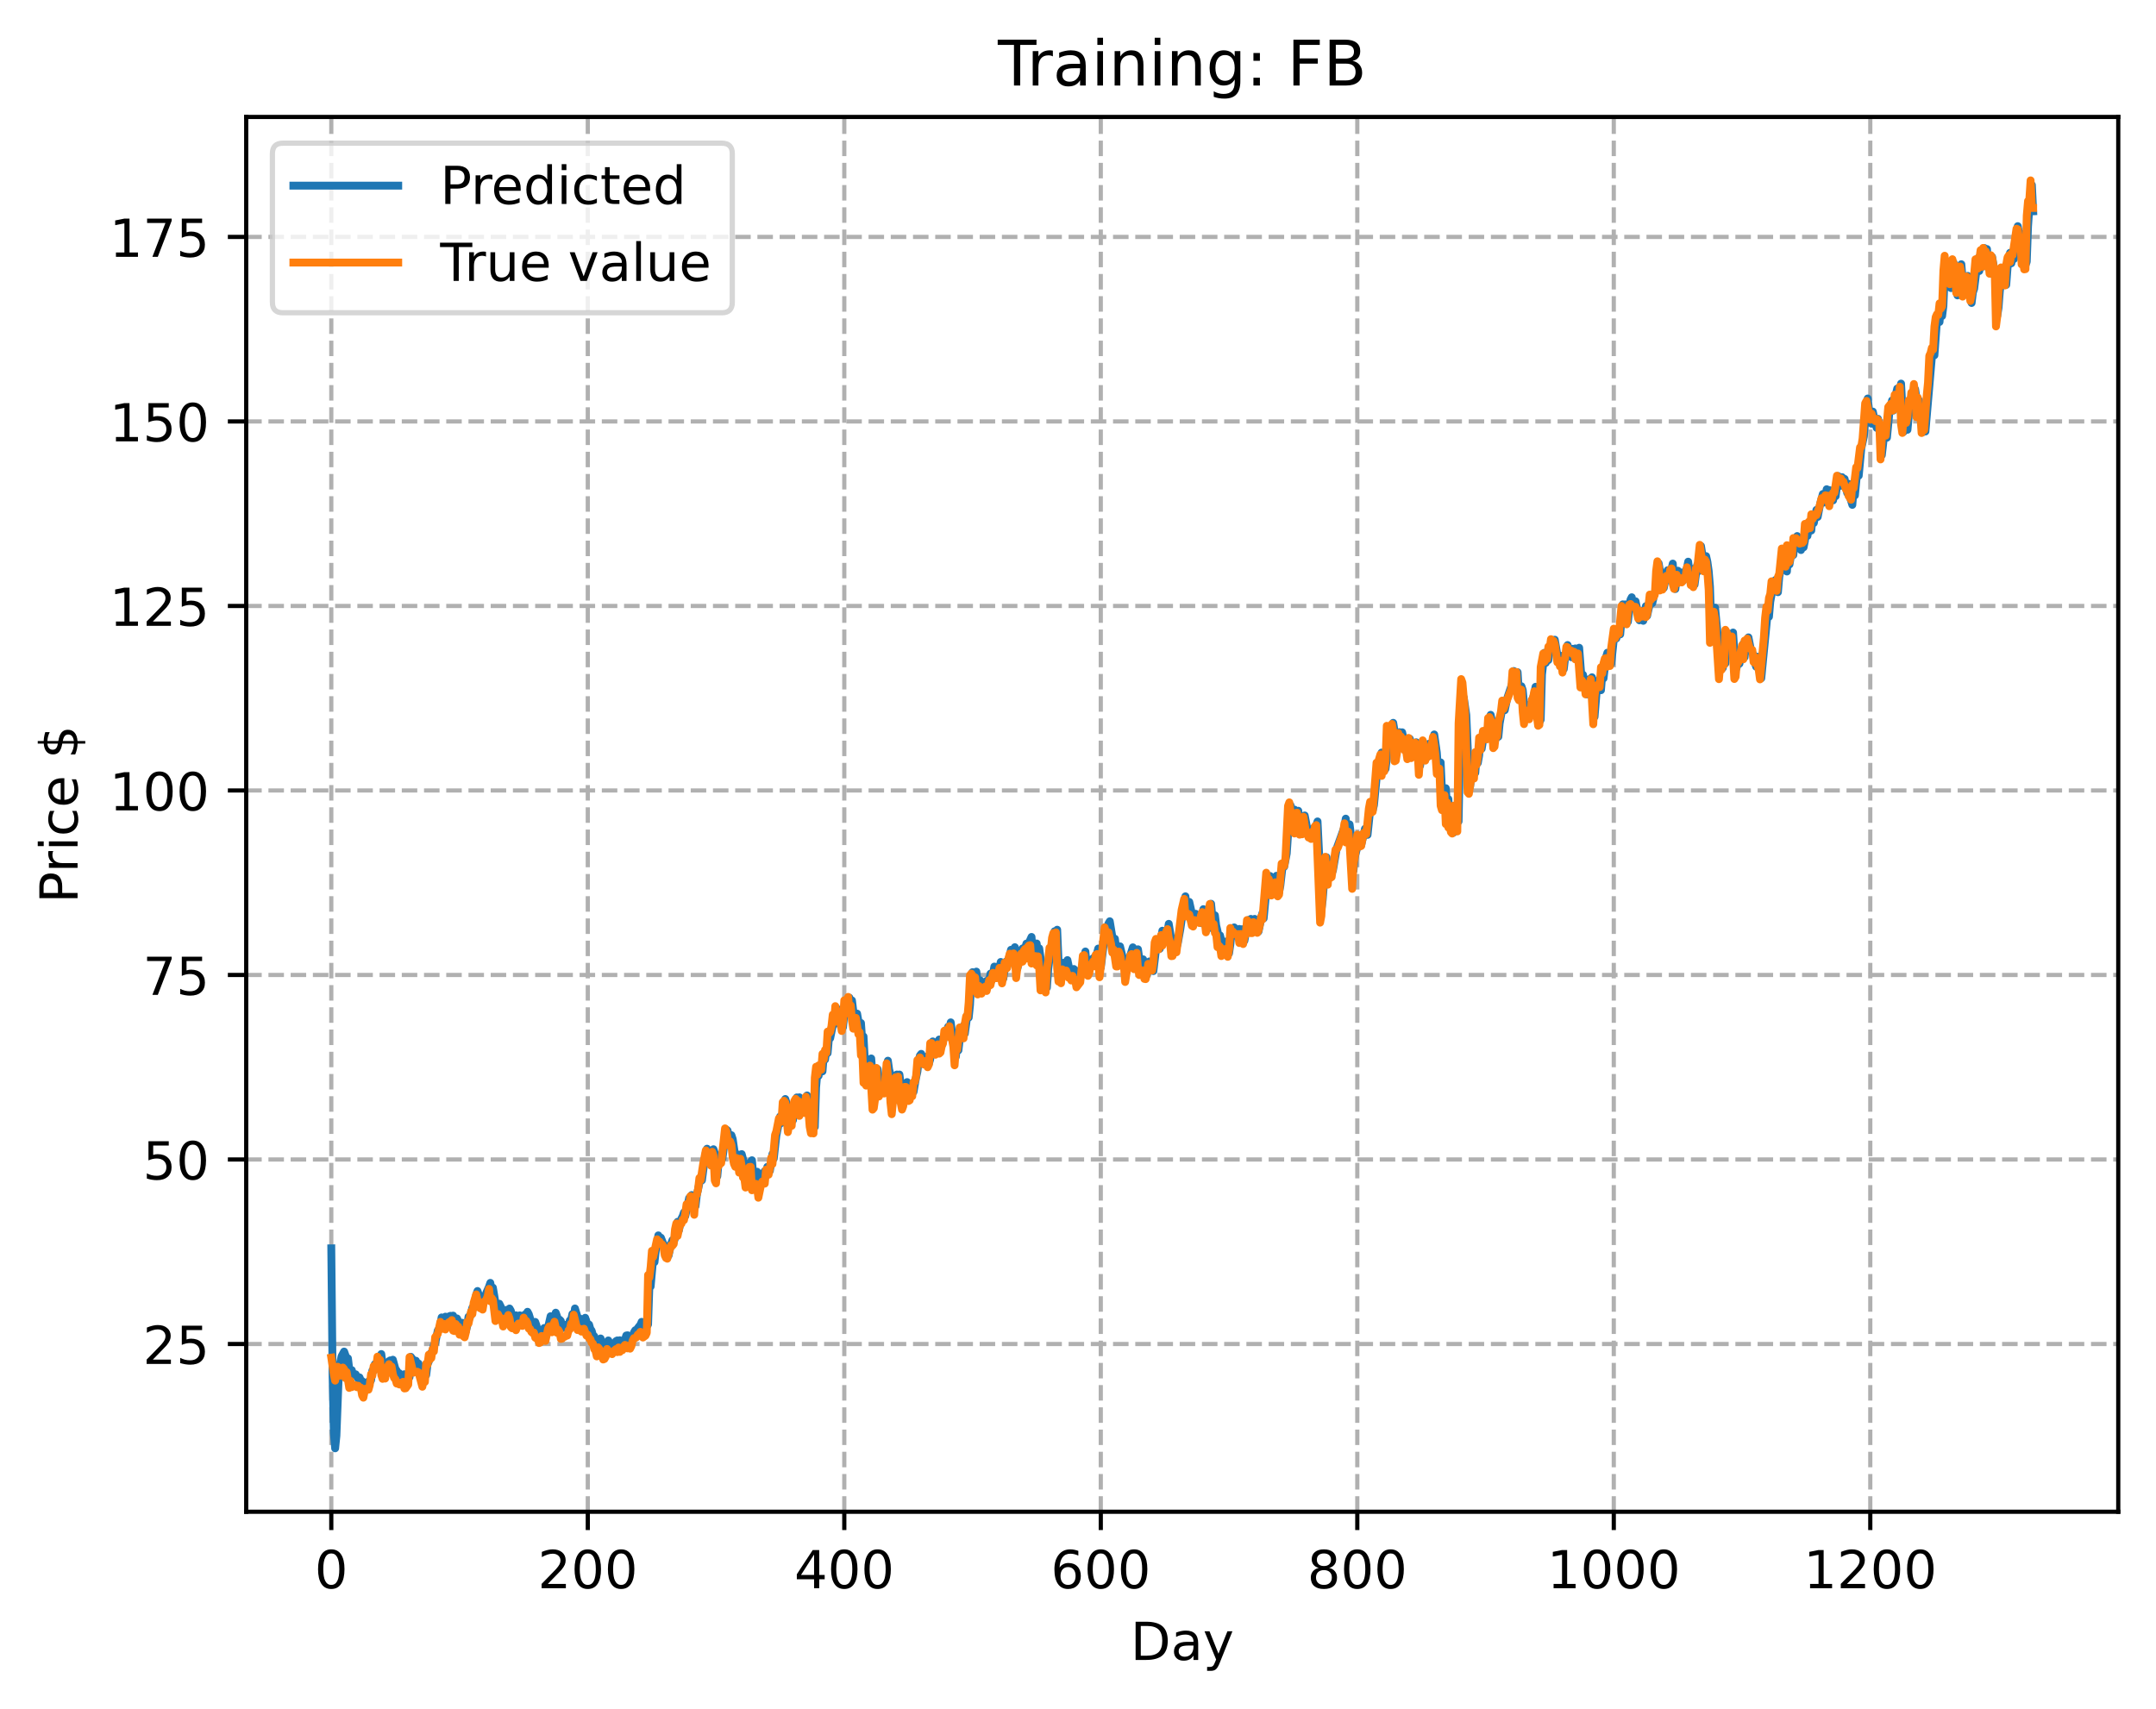 <?xml version="1.0" encoding="utf-8" standalone="no"?>
<!DOCTYPE svg PUBLIC "-//W3C//DTD SVG 1.1//EN"
  "http://www.w3.org/Graphics/SVG/1.1/DTD/svg11.dtd">
<!-- Created with matplotlib (https://matplotlib.org/) -->
<svg height="325.986pt" version="1.1" viewBox="0 0 411.286 325.986" width="411.286pt" xmlns="http://www.w3.org/2000/svg" xmlns:xlink="http://www.w3.org/1999/xlink">
 <defs>
  <style type="text/css">
*{stroke-linecap:butt;stroke-linejoin:round;}
  </style>
 </defs>
 <g id="figure_1">
  <g id="patch_1">
   <path d="M 0 325.986 
L 411.286 325.986 
L 411.286 0 
L 0 0 
z
" style="fill:#ffffff;"/>
  </g>
  <g id="axes_1">
   <g id="patch_2">
    <path d="M 46.966 288.43 
L 404.086 288.43 
L 404.086 22.318 
L 46.966 22.318 
z
" style="fill:#ffffff;"/>
   </g>
   <g id="matplotlib.axis_1">
    <g id="xtick_1">
     <g id="line2d_1">
      <path clip-path="url(#pfe0323df19)" d="M 63.198 288.43 
L 63.198 22.318 
" style="fill:none;stroke:#b0b0b0;stroke-dasharray:2.96,1.28;stroke-dashoffset:0;stroke-width:0.8;"/>
     </g>
     <g id="line2d_2">
      <defs>
       <path d="M 0 0 
L 0 3.5 
" id="m97027bfb41" style="stroke:#000000;stroke-width:0.8;"/>
      </defs>
      <g>
       <use style="stroke:#000000;stroke-width:0.8;" x="63.198" xlink:href="#m97027bfb41" y="288.43"/>
      </g>
     </g>
     <g id="text_1">
      <!-- 0 -->
      <defs>
       <path d="M 31.781 66.406 
Q 24.172 66.406 20.328 58.906 
Q 16.5 51.422 16.5 36.375 
Q 16.5 21.391 20.328 13.891 
Q 24.172 6.391 31.781 6.391 
Q 39.453 6.391 43.281 13.891 
Q 47.125 21.391 47.125 36.375 
Q 47.125 51.422 43.281 58.906 
Q 39.453 66.406 31.781 66.406 
z
M 31.781 74.219 
Q 44.047 74.219 50.516 64.516 
Q 56.984 54.828 56.984 36.375 
Q 56.984 17.969 50.516 8.266 
Q 44.047 -1.422 31.781 -1.422 
Q 19.531 -1.422 13.062 8.266 
Q 6.594 17.969 6.594 36.375 
Q 6.594 54.828 13.062 64.516 
Q 19.531 74.219 31.781 74.219 
z
" id="DejaVuSans-48"/>
      </defs>
      <g transform="translate(60.017 303.029)scale(0.1 -0.1)">
       <use xlink:href="#DejaVuSans-48"/>
      </g>
     </g>
    </g>
    <g id="xtick_2">
     <g id="line2d_3">
      <path clip-path="url(#pfe0323df19)" d="M 112.129 288.43 
L 112.129 22.318 
" style="fill:none;stroke:#b0b0b0;stroke-dasharray:2.96,1.28;stroke-dashoffset:0;stroke-width:0.8;"/>
     </g>
     <g id="line2d_4">
      <g>
       <use style="stroke:#000000;stroke-width:0.8;" x="112.129" xlink:href="#m97027bfb41" y="288.43"/>
      </g>
     </g>
     <g id="text_2">
      <!-- 200 -->
      <defs>
       <path d="M 19.188 8.297 
L 53.609 8.297 
L 53.609 0 
L 7.328 0 
L 7.328 8.297 
Q 12.938 14.109 22.625 23.891 
Q 32.328 33.688 34.812 36.531 
Q 39.547 41.844 41.422 45.531 
Q 43.312 49.219 43.312 52.781 
Q 43.312 58.594 39.234 62.25 
Q 35.156 65.922 28.609 65.922 
Q 23.969 65.922 18.812 64.312 
Q 13.672 62.703 7.812 59.422 
L 7.812 69.391 
Q 13.766 71.781 18.938 73 
Q 24.125 74.219 28.422 74.219 
Q 39.75 74.219 46.484 68.547 
Q 53.219 62.891 53.219 53.422 
Q 53.219 48.922 51.531 44.891 
Q 49.859 40.875 45.406 35.406 
Q 44.188 33.984 37.641 27.219 
Q 31.109 20.453 19.188 8.297 
z
" id="DejaVuSans-50"/>
      </defs>
      <g transform="translate(102.585 303.029)scale(0.1 -0.1)">
       <use xlink:href="#DejaVuSans-50"/>
       <use x="63.623" xlink:href="#DejaVuSans-48"/>
       <use x="127.246" xlink:href="#DejaVuSans-48"/>
      </g>
     </g>
    </g>
    <g id="xtick_3">
     <g id="line2d_5">
      <path clip-path="url(#pfe0323df19)" d="M 161.06 288.43 
L 161.06 22.318 
" style="fill:none;stroke:#b0b0b0;stroke-dasharray:2.96,1.28;stroke-dashoffset:0;stroke-width:0.8;"/>
     </g>
     <g id="line2d_6">
      <g>
       <use style="stroke:#000000;stroke-width:0.8;" x="161.06" xlink:href="#m97027bfb41" y="288.43"/>
      </g>
     </g>
     <g id="text_3">
      <!-- 400 -->
      <defs>
       <path d="M 37.797 64.312 
L 12.891 25.391 
L 37.797 25.391 
z
M 35.203 72.906 
L 47.609 72.906 
L 47.609 25.391 
L 58.016 25.391 
L 58.016 17.188 
L 47.609 17.188 
L 47.609 0 
L 37.797 0 
L 37.797 17.188 
L 4.891 17.188 
L 4.891 26.703 
z
" id="DejaVuSans-52"/>
      </defs>
      <g transform="translate(151.516 303.029)scale(0.1 -0.1)">
       <use xlink:href="#DejaVuSans-52"/>
       <use x="63.623" xlink:href="#DejaVuSans-48"/>
       <use x="127.246" xlink:href="#DejaVuSans-48"/>
      </g>
     </g>
    </g>
    <g id="xtick_4">
     <g id="line2d_7">
      <path clip-path="url(#pfe0323df19)" d="M 209.99 288.43 
L 209.99 22.318 
" style="fill:none;stroke:#b0b0b0;stroke-dasharray:2.96,1.28;stroke-dashoffset:0;stroke-width:0.8;"/>
     </g>
     <g id="line2d_8">
      <g>
       <use style="stroke:#000000;stroke-width:0.8;" x="209.99" xlink:href="#m97027bfb41" y="288.43"/>
      </g>
     </g>
     <g id="text_4">
      <!-- 600 -->
      <defs>
       <path d="M 33.016 40.375 
Q 26.375 40.375 22.484 35.828 
Q 18.609 31.297 18.609 23.391 
Q 18.609 15.531 22.484 10.953 
Q 26.375 6.391 33.016 6.391 
Q 39.656 6.391 43.531 10.953 
Q 47.406 15.531 47.406 23.391 
Q 47.406 31.297 43.531 35.828 
Q 39.656 40.375 33.016 40.375 
z
M 52.594 71.297 
L 52.594 62.312 
Q 48.875 64.062 45.094 64.984 
Q 41.312 65.922 37.594 65.922 
Q 27.828 65.922 22.672 59.328 
Q 17.531 52.734 16.797 39.406 
Q 19.672 43.656 24.016 45.922 
Q 28.375 48.188 33.594 48.188 
Q 44.578 48.188 50.953 41.516 
Q 57.328 34.859 57.328 23.391 
Q 57.328 12.156 50.688 5.359 
Q 44.047 -1.422 33.016 -1.422 
Q 20.359 -1.422 13.672 8.266 
Q 6.984 17.969 6.984 36.375 
Q 6.984 53.656 15.188 63.938 
Q 23.391 74.219 37.203 74.219 
Q 40.922 74.219 44.703 73.484 
Q 48.484 72.75 52.594 71.297 
z
" id="DejaVuSans-54"/>
      </defs>
      <g transform="translate(200.446 303.029)scale(0.1 -0.1)">
       <use xlink:href="#DejaVuSans-54"/>
       <use x="63.623" xlink:href="#DejaVuSans-48"/>
       <use x="127.246" xlink:href="#DejaVuSans-48"/>
      </g>
     </g>
    </g>
    <g id="xtick_5">
     <g id="line2d_9">
      <path clip-path="url(#pfe0323df19)" d="M 258.921 288.43 
L 258.921 22.318 
" style="fill:none;stroke:#b0b0b0;stroke-dasharray:2.96,1.28;stroke-dashoffset:0;stroke-width:0.8;"/>
     </g>
     <g id="line2d_10">
      <g>
       <use style="stroke:#000000;stroke-width:0.8;" x="258.921" xlink:href="#m97027bfb41" y="288.43"/>
      </g>
     </g>
     <g id="text_5">
      <!-- 800 -->
      <defs>
       <path d="M 31.781 34.625 
Q 24.75 34.625 20.719 30.859 
Q 16.703 27.094 16.703 20.516 
Q 16.703 13.922 20.719 10.156 
Q 24.75 6.391 31.781 6.391 
Q 38.812 6.391 42.859 10.172 
Q 46.922 13.969 46.922 20.516 
Q 46.922 27.094 42.891 30.859 
Q 38.875 34.625 31.781 34.625 
z
M 21.922 38.812 
Q 15.578 40.375 12.031 44.719 
Q 8.5 49.078 8.5 55.328 
Q 8.5 64.062 14.719 69.141 
Q 20.953 74.219 31.781 74.219 
Q 42.672 74.219 48.875 69.141 
Q 55.078 64.062 55.078 55.328 
Q 55.078 49.078 51.531 44.719 
Q 48 40.375 41.703 38.812 
Q 48.828 37.156 52.797 32.312 
Q 56.781 27.484 56.781 20.516 
Q 56.781 9.906 50.312 4.234 
Q 43.844 -1.422 31.781 -1.422 
Q 19.734 -1.422 13.25 4.234 
Q 6.781 9.906 6.781 20.516 
Q 6.781 27.484 10.781 32.312 
Q 14.797 37.156 21.922 38.812 
z
M 18.312 54.391 
Q 18.312 48.734 21.844 45.562 
Q 25.391 42.391 31.781 42.391 
Q 38.141 42.391 41.719 45.562 
Q 45.312 48.734 45.312 54.391 
Q 45.312 60.062 41.719 63.234 
Q 38.141 66.406 31.781 66.406 
Q 25.391 66.406 21.844 63.234 
Q 18.312 60.062 18.312 54.391 
z
" id="DejaVuSans-56"/>
      </defs>
      <g transform="translate(249.377 303.029)scale(0.1 -0.1)">
       <use xlink:href="#DejaVuSans-56"/>
       <use x="63.623" xlink:href="#DejaVuSans-48"/>
       <use x="127.246" xlink:href="#DejaVuSans-48"/>
      </g>
     </g>
    </g>
    <g id="xtick_6">
     <g id="line2d_11">
      <path clip-path="url(#pfe0323df19)" d="M 307.851 288.43 
L 307.851 22.318 
" style="fill:none;stroke:#b0b0b0;stroke-dasharray:2.96,1.28;stroke-dashoffset:0;stroke-width:0.8;"/>
     </g>
     <g id="line2d_12">
      <g>
       <use style="stroke:#000000;stroke-width:0.8;" x="307.851" xlink:href="#m97027bfb41" y="288.43"/>
      </g>
     </g>
     <g id="text_6">
      <!-- 1000 -->
      <defs>
       <path d="M 12.406 8.297 
L 28.516 8.297 
L 28.516 63.922 
L 10.984 60.406 
L 10.984 69.391 
L 28.422 72.906 
L 38.281 72.906 
L 38.281 8.297 
L 54.391 8.297 
L 54.391 0 
L 12.406 0 
z
" id="DejaVuSans-49"/>
      </defs>
      <g transform="translate(295.126 303.029)scale(0.1 -0.1)">
       <use xlink:href="#DejaVuSans-49"/>
       <use x="63.623" xlink:href="#DejaVuSans-48"/>
       <use x="127.246" xlink:href="#DejaVuSans-48"/>
       <use x="190.869" xlink:href="#DejaVuSans-48"/>
      </g>
     </g>
    </g>
    <g id="xtick_7">
     <g id="line2d_13">
      <path clip-path="url(#pfe0323df19)" d="M 356.782 288.43 
L 356.782 22.318 
" style="fill:none;stroke:#b0b0b0;stroke-dasharray:2.96,1.28;stroke-dashoffset:0;stroke-width:0.8;"/>
     </g>
     <g id="line2d_14">
      <g>
       <use style="stroke:#000000;stroke-width:0.8;" x="356.782" xlink:href="#m97027bfb41" y="288.43"/>
      </g>
     </g>
     <g id="text_7">
      <!-- 1200 -->
      <g transform="translate(344.057 303.029)scale(0.1 -0.1)">
       <use xlink:href="#DejaVuSans-49"/>
       <use x="63.623" xlink:href="#DejaVuSans-50"/>
       <use x="127.246" xlink:href="#DejaVuSans-48"/>
       <use x="190.869" xlink:href="#DejaVuSans-48"/>
      </g>
     </g>
    </g>
    <g id="text_8">
     <!-- Day -->
     <defs>
      <path d="M 19.672 64.797 
L 19.672 8.109 
L 31.594 8.109 
Q 46.688 8.109 53.688 14.938 
Q 60.688 21.781 60.688 36.531 
Q 60.688 51.172 53.688 57.984 
Q 46.688 64.797 31.594 64.797 
z
M 9.812 72.906 
L 30.078 72.906 
Q 51.266 72.906 61.172 64.094 
Q 71.094 55.281 71.094 36.531 
Q 71.094 17.672 61.125 8.828 
Q 51.172 0 30.078 0 
L 9.812 0 
z
" id="DejaVuSans-68"/>
      <path d="M 34.281 27.484 
Q 23.391 27.484 19.188 25 
Q 14.984 22.516 14.984 16.5 
Q 14.984 11.719 18.141 8.906 
Q 21.297 6.109 26.703 6.109 
Q 34.188 6.109 38.703 11.406 
Q 43.219 16.703 43.219 25.484 
L 43.219 27.484 
z
M 52.203 31.203 
L 52.203 0 
L 43.219 0 
L 43.219 8.297 
Q 40.141 3.328 35.547 0.953 
Q 30.953 -1.422 24.312 -1.422 
Q 15.922 -1.422 10.953 3.297 
Q 6 8.016 6 15.922 
Q 6 25.141 12.172 29.828 
Q 18.359 34.516 30.609 34.516 
L 43.219 34.516 
L 43.219 35.406 
Q 43.219 41.609 39.141 45 
Q 35.062 48.391 27.688 48.391 
Q 23 48.391 18.547 47.266 
Q 14.109 46.141 10.016 43.891 
L 10.016 52.203 
Q 14.938 54.109 19.578 55.047 
Q 24.219 56 28.609 56 
Q 40.484 56 46.344 49.844 
Q 52.203 43.703 52.203 31.203 
z
" id="DejaVuSans-97"/>
      <path d="M 32.172 -5.078 
Q 28.375 -14.844 24.75 -17.812 
Q 21.141 -20.797 15.094 -20.797 
L 7.906 -20.797 
L 7.906 -13.281 
L 13.188 -13.281 
Q 16.891 -13.281 18.938 -11.516 
Q 21 -9.766 23.484 -3.219 
L 25.094 0.875 
L 2.984 54.688 
L 12.5 54.688 
L 29.594 11.922 
L 46.688 54.688 
L 56.203 54.688 
z
" id="DejaVuSans-121"/>
     </defs>
     <g transform="translate(215.652 316.707)scale(0.1 -0.1)">
      <use xlink:href="#DejaVuSans-68"/>
      <use x="77.002" xlink:href="#DejaVuSans-97"/>
      <use x="138.281" xlink:href="#DejaVuSans-121"/>
     </g>
    </g>
   </g>
   <g id="matplotlib.axis_2">
    <g id="ytick_1">
     <g id="line2d_15">
      <path clip-path="url(#pfe0323df19)" d="M 46.966 256.431 
L 404.086 256.431 
" style="fill:none;stroke:#b0b0b0;stroke-dasharray:2.96,1.28;stroke-dashoffset:0;stroke-width:0.8;"/>
     </g>
     <g id="line2d_16">
      <defs>
       <path d="M 0 0 
L -3.5 0 
" id="me3d90b3596" style="stroke:#000000;stroke-width:0.8;"/>
      </defs>
      <g>
       <use style="stroke:#000000;stroke-width:0.8;" x="46.966" xlink:href="#me3d90b3596" y="256.431"/>
      </g>
     </g>
     <g id="text_9">
      <!-- 25 -->
      <defs>
       <path d="M 10.797 72.906 
L 49.516 72.906 
L 49.516 64.594 
L 19.828 64.594 
L 19.828 46.734 
Q 21.969 47.469 24.109 47.828 
Q 26.266 48.188 28.422 48.188 
Q 40.625 48.188 47.75 41.5 
Q 54.891 34.812 54.891 23.391 
Q 54.891 11.625 47.562 5.094 
Q 40.234 -1.422 26.906 -1.422 
Q 22.312 -1.422 17.547 -0.641 
Q 12.797 0.141 7.719 1.703 
L 7.719 11.625 
Q 12.109 9.234 16.797 8.062 
Q 21.484 6.891 26.703 6.891 
Q 35.156 6.891 40.078 11.328 
Q 45.016 15.766 45.016 23.391 
Q 45.016 31 40.078 35.438 
Q 35.156 39.891 26.703 39.891 
Q 22.75 39.891 18.812 39.016 
Q 14.891 38.141 10.797 36.281 
z
" id="DejaVuSans-53"/>
      </defs>
      <g transform="translate(27.241 260.231)scale(0.1 -0.1)">
       <use xlink:href="#DejaVuSans-50"/>
       <use x="63.623" xlink:href="#DejaVuSans-53"/>
      </g>
     </g>
    </g>
    <g id="ytick_2">
     <g id="line2d_17">
      <path clip-path="url(#pfe0323df19)" d="M 46.966 221.226 
L 404.086 221.226 
" style="fill:none;stroke:#b0b0b0;stroke-dasharray:2.96,1.28;stroke-dashoffset:0;stroke-width:0.8;"/>
     </g>
     <g id="line2d_18">
      <g>
       <use style="stroke:#000000;stroke-width:0.8;" x="46.966" xlink:href="#me3d90b3596" y="221.226"/>
      </g>
     </g>
     <g id="text_10">
      <!-- 50 -->
      <g transform="translate(27.241 225.026)scale(0.1 -0.1)">
       <use xlink:href="#DejaVuSans-53"/>
       <use x="63.623" xlink:href="#DejaVuSans-48"/>
      </g>
     </g>
    </g>
    <g id="ytick_3">
     <g id="line2d_19">
      <path clip-path="url(#pfe0323df19)" d="M 46.966 186.021 
L 404.086 186.021 
" style="fill:none;stroke:#b0b0b0;stroke-dasharray:2.96,1.28;stroke-dashoffset:0;stroke-width:0.8;"/>
     </g>
     <g id="line2d_20">
      <g>
       <use style="stroke:#000000;stroke-width:0.8;" x="46.966" xlink:href="#me3d90b3596" y="186.021"/>
      </g>
     </g>
     <g id="text_11">
      <!-- 75 -->
      <defs>
       <path d="M 8.203 72.906 
L 55.078 72.906 
L 55.078 68.703 
L 28.609 0 
L 18.312 0 
L 43.219 64.594 
L 8.203 64.594 
z
" id="DejaVuSans-55"/>
      </defs>
      <g transform="translate(27.241 189.821)scale(0.1 -0.1)">
       <use xlink:href="#DejaVuSans-55"/>
       <use x="63.623" xlink:href="#DejaVuSans-53"/>
      </g>
     </g>
    </g>
    <g id="ytick_4">
     <g id="line2d_21">
      <path clip-path="url(#pfe0323df19)" d="M 46.966 150.816 
L 404.086 150.816 
" style="fill:none;stroke:#b0b0b0;stroke-dasharray:2.96,1.28;stroke-dashoffset:0;stroke-width:0.8;"/>
     </g>
     <g id="line2d_22">
      <g>
       <use style="stroke:#000000;stroke-width:0.8;" x="46.966" xlink:href="#me3d90b3596" y="150.816"/>
      </g>
     </g>
     <g id="text_12">
      <!-- 100 -->
      <g transform="translate(20.878 154.615)scale(0.1 -0.1)">
       <use xlink:href="#DejaVuSans-49"/>
       <use x="63.623" xlink:href="#DejaVuSans-48"/>
       <use x="127.246" xlink:href="#DejaVuSans-48"/>
      </g>
     </g>
    </g>
    <g id="ytick_5">
     <g id="line2d_23">
      <path clip-path="url(#pfe0323df19)" d="M 46.966 115.611 
L 404.086 115.611 
" style="fill:none;stroke:#b0b0b0;stroke-dasharray:2.96,1.28;stroke-dashoffset:0;stroke-width:0.8;"/>
     </g>
     <g id="line2d_24">
      <g>
       <use style="stroke:#000000;stroke-width:0.8;" x="46.966" xlink:href="#me3d90b3596" y="115.611"/>
      </g>
     </g>
     <g id="text_13">
      <!-- 125 -->
      <g transform="translate(20.878 119.41)scale(0.1 -0.1)">
       <use xlink:href="#DejaVuSans-49"/>
       <use x="63.623" xlink:href="#DejaVuSans-50"/>
       <use x="127.246" xlink:href="#DejaVuSans-53"/>
      </g>
     </g>
    </g>
    <g id="ytick_6">
     <g id="line2d_25">
      <path clip-path="url(#pfe0323df19)" d="M 46.966 80.406 
L 404.086 80.406 
" style="fill:none;stroke:#b0b0b0;stroke-dasharray:2.96,1.28;stroke-dashoffset:0;stroke-width:0.8;"/>
     </g>
     <g id="line2d_26">
      <g>
       <use style="stroke:#000000;stroke-width:0.8;" x="46.966" xlink:href="#me3d90b3596" y="80.406"/>
      </g>
     </g>
     <g id="text_14">
      <!-- 150 -->
      <g transform="translate(20.878 84.205)scale(0.1 -0.1)">
       <use xlink:href="#DejaVuSans-49"/>
       <use x="63.623" xlink:href="#DejaVuSans-53"/>
       <use x="127.246" xlink:href="#DejaVuSans-48"/>
      </g>
     </g>
    </g>
    <g id="ytick_7">
     <g id="line2d_27">
      <path clip-path="url(#pfe0323df19)" d="M 46.966 45.201 
L 404.086 45.201 
" style="fill:none;stroke:#b0b0b0;stroke-dasharray:2.96,1.28;stroke-dashoffset:0;stroke-width:0.8;"/>
     </g>
     <g id="line2d_28">
      <g>
       <use style="stroke:#000000;stroke-width:0.8;" x="46.966" xlink:href="#me3d90b3596" y="45.201"/>
      </g>
     </g>
     <g id="text_15">
      <!-- 175 -->
      <g transform="translate(20.878 49)scale(0.1 -0.1)">
       <use xlink:href="#DejaVuSans-49"/>
       <use x="63.623" xlink:href="#DejaVuSans-55"/>
       <use x="127.246" xlink:href="#DejaVuSans-53"/>
      </g>
     </g>
    </g>
    <g id="text_16">
     <!-- Price $ -->
     <defs>
      <path d="M 19.672 64.797 
L 19.672 37.406 
L 32.078 37.406 
Q 38.969 37.406 42.719 40.969 
Q 46.484 44.531 46.484 51.125 
Q 46.484 57.672 42.719 61.234 
Q 38.969 64.797 32.078 64.797 
z
M 9.812 72.906 
L 32.078 72.906 
Q 44.344 72.906 50.609 67.359 
Q 56.891 61.812 56.891 51.125 
Q 56.891 40.328 50.609 34.812 
Q 44.344 29.297 32.078 29.297 
L 19.672 29.297 
L 19.672 0 
L 9.812 0 
z
" id="DejaVuSans-80"/>
      <path d="M 41.109 46.297 
Q 39.594 47.172 37.812 47.578 
Q 36.031 48 33.891 48 
Q 26.266 48 22.188 43.047 
Q 18.109 38.094 18.109 28.812 
L 18.109 0 
L 9.078 0 
L 9.078 54.688 
L 18.109 54.688 
L 18.109 46.188 
Q 20.953 51.172 25.484 53.578 
Q 30.031 56 36.531 56 
Q 37.453 56 38.578 55.875 
Q 39.703 55.766 41.062 55.516 
z
" id="DejaVuSans-114"/>
      <path d="M 9.422 54.688 
L 18.406 54.688 
L 18.406 0 
L 9.422 0 
z
M 9.422 75.984 
L 18.406 75.984 
L 18.406 64.594 
L 9.422 64.594 
z
" id="DejaVuSans-105"/>
      <path d="M 48.781 52.594 
L 48.781 44.188 
Q 44.969 46.297 41.141 47.344 
Q 37.312 48.391 33.406 48.391 
Q 24.656 48.391 19.812 42.844 
Q 14.984 37.312 14.984 27.297 
Q 14.984 17.281 19.812 11.734 
Q 24.656 6.203 33.406 6.203 
Q 37.312 6.203 41.141 7.25 
Q 44.969 8.297 48.781 10.406 
L 48.781 2.094 
Q 45.016 0.344 40.984 -0.531 
Q 36.969 -1.422 32.422 -1.422 
Q 20.062 -1.422 12.781 6.344 
Q 5.516 14.109 5.516 27.297 
Q 5.516 40.672 12.859 48.328 
Q 20.219 56 33.016 56 
Q 37.156 56 41.109 55.141 
Q 45.062 54.297 48.781 52.594 
z
" id="DejaVuSans-99"/>
      <path d="M 56.203 29.594 
L 56.203 25.203 
L 14.891 25.203 
Q 15.484 15.922 20.484 11.062 
Q 25.484 6.203 34.422 6.203 
Q 39.594 6.203 44.453 7.469 
Q 49.312 8.734 54.109 11.281 
L 54.109 2.781 
Q 49.266 0.734 44.188 -0.344 
Q 39.109 -1.422 33.891 -1.422 
Q 20.797 -1.422 13.156 6.188 
Q 5.516 13.812 5.516 26.812 
Q 5.516 40.234 12.766 48.109 
Q 20.016 56 32.328 56 
Q 43.359 56 49.781 48.891 
Q 56.203 41.797 56.203 29.594 
z
M 47.219 32.234 
Q 47.125 39.594 43.094 43.984 
Q 39.062 48.391 32.422 48.391 
Q 24.906 48.391 20.391 44.141 
Q 15.875 39.891 15.188 32.172 
z
" id="DejaVuSans-101"/>
      <path id="DejaVuSans-32"/>
      <path d="M 33.797 -14.703 
L 28.906 -14.703 
L 28.859 0 
Q 23.734 0.094 18.609 1.188 
Q 13.484 2.297 8.297 4.5 
L 8.297 13.281 
Q 13.281 10.156 18.375 8.562 
Q 23.484 6.984 28.906 6.938 
L 28.906 29.203 
Q 18.109 30.953 13.203 35.156 
Q 8.297 39.359 8.297 46.688 
Q 8.297 54.641 13.625 59.219 
Q 18.953 63.812 28.906 64.5 
L 28.906 75.984 
L 33.797 75.984 
L 33.797 64.656 
Q 38.328 64.453 42.578 63.688 
Q 46.828 62.938 50.875 61.625 
L 50.875 53.078 
Q 46.828 55.125 42.547 56.25 
Q 38.281 57.375 33.797 57.562 
L 33.797 36.719 
Q 44.875 35.016 50.094 30.609 
Q 55.328 26.219 55.328 18.609 
Q 55.328 10.359 49.781 5.594 
Q 44.234 0.828 33.797 0.094 
z
M 28.906 37.594 
L 28.906 57.625 
Q 23.25 56.984 20.266 54.391 
Q 17.281 51.812 17.281 47.516 
Q 17.281 43.312 20.031 40.969 
Q 22.797 38.625 28.906 37.594 
z
M 33.797 28.219 
L 33.797 7.078 
Q 39.984 7.906 43.141 10.594 
Q 46.297 13.281 46.297 17.672 
Q 46.297 21.969 43.281 24.5 
Q 40.281 27.047 33.797 28.219 
z
" id="DejaVuSans-36"/>
     </defs>
     <g transform="translate(14.798 172.342)rotate(-90)scale(0.1 -0.1)">
      <use xlink:href="#DejaVuSans-80"/>
      <use x="58.553" xlink:href="#DejaVuSans-114"/>
      <use x="99.666" xlink:href="#DejaVuSans-105"/>
      <use x="127.449" xlink:href="#DejaVuSans-99"/>
      <use x="182.43" xlink:href="#DejaVuSans-101"/>
      <use x="243.953" xlink:href="#DejaVuSans-32"/>
      <use x="275.74" xlink:href="#DejaVuSans-36"/>
     </g>
    </g>
   </g>
   <g id="line2d_29">
    <path clip-path="url(#pfe0323df19)" d="M 63.198 238.177 
L 63.443 262.243 
L 63.688 273.441 
L 63.932 276.334 
L 64.177 273.933 
L 64.666 261.117 
L 65.156 258.784 
L 65.645 257.869 
L 65.89 258.554 
L 66.134 260.036 
L 66.379 259.159 
L 66.623 261.236 
L 66.868 262.101 
L 67.113 261.413 
L 67.357 262.337 
L 67.847 262.205 
L 68.336 263.062 
L 68.581 262.791 
L 68.825 263.388 
L 69.07 263.493 
L 69.315 264.675 
L 69.559 265.05 
L 70.049 263.847 
L 70.293 263.564 
L 70.538 263.737 
L 70.783 263.345 
L 71.027 261.501 
L 71.272 261.566 
L 71.517 260.265 
L 71.761 260.287 
L 72.006 259.94 
L 72.251 258.998 
L 72.495 259.147 
L 72.74 258.343 
L 72.984 260.294 
L 73.229 261.012 
L 73.474 260.903 
L 73.718 261.469 
L 74.208 259.699 
L 74.452 259.549 
L 74.697 259.639 
L 74.942 259.428 
L 75.431 261.183 
L 75.676 261.495 
L 75.92 262.372 
L 76.165 261.998 
L 76.41 262.464 
L 76.654 262.393 
L 76.899 262.556 
L 77.144 262.196 
L 77.388 263.063 
L 77.878 262.971 
L 78.122 262.76 
L 78.367 258.869 
L 78.856 259.504 
L 79.101 260.495 
L 79.345 259.62 
L 79.59 260.557 
L 79.835 260.144 
L 80.813 263.035 
L 81.058 262.018 
L 81.303 262.349 
L 81.547 260.322 
L 81.792 259.781 
L 82.037 258.416 
L 82.526 257.714 
L 82.771 256.611 
L 83.015 256.32 
L 83.505 253.867 
L 83.749 253.524 
L 83.994 252.847 
L 84.239 251.36 
L 84.483 252.157 
L 84.972 251.211 
L 85.217 252.444 
L 85.462 251.571 
L 85.706 251.138 
L 85.951 251.045 
L 86.196 251.609 
L 86.44 251.014 
L 86.685 251.76 
L 86.93 252.896 
L 87.174 251.546 
L 87.908 253.117 
L 88.153 252.376 
L 88.887 253.946 
L 89.132 252.963 
L 89.376 251.219 
L 89.621 251.426 
L 90.11 249.499 
L 90.355 249.582 
L 90.844 247.023 
L 91.089 246.315 
L 91.823 248.54 
L 92.067 247.35 
L 92.312 247.952 
L 92.801 246.598 
L 93.291 245.485 
L 93.535 244.762 
L 93.78 246.333 
L 94.025 245.674 
L 94.759 249.951 
L 95.248 248.742 
L 95.982 250.217 
L 96.227 251.313 
L 96.716 249.908 
L 96.96 250.257 
L 97.205 249.654 
L 97.45 250.085 
L 97.694 251.094 
L 97.939 251.584 
L 98.184 251.088 
L 98.428 250.953 
L 98.673 251.861 
L 98.918 251.813 
L 99.162 250.96 
L 99.652 251.721 
L 99.896 251.752 
L 100.141 250.796 
L 100.386 251.157 
L 100.63 250.279 
L 100.875 250.739 
L 101.364 252.322 
L 101.854 252.973 
L 102.098 252.215 
L 102.343 252.907 
L 102.587 254.007 
L 102.832 254 
L 103.077 254.815 
L 103.811 253.378 
L 104.3 254.294 
L 105.034 251.123 
L 105.279 251.619 
L 105.523 252.584 
L 106.013 250.45 
L 106.257 251.116 
L 106.502 252.144 
L 106.747 251.774 
L 106.991 252.028 
L 107.236 253.41 
L 107.481 253.343 
L 107.725 252.797 
L 108.459 252.717 
L 108.704 251.925 
L 108.948 251.826 
L 109.193 250.697 
L 109.438 251.482 
L 109.682 249.646 
L 110.416 252.082 
L 110.661 251.588 
L 110.906 251.803 
L 111.15 252.423 
L 111.64 251.426 
L 112.129 252.901 
L 112.374 252.721 
L 112.618 253.564 
L 112.863 253.879 
L 113.108 254.757 
L 113.352 254.929 
L 113.597 255.732 
L 113.842 256.096 
L 114.086 257.025 
L 114.331 255.706 
L 114.575 255.372 
L 115.065 257.319 
L 115.554 257.544 
L 115.799 256.853 
L 116.043 255.75 
L 116.533 256.598 
L 117.022 257.039 
L 117.511 255.879 
L 117.756 255.748 
L 118.001 256.318 
L 118.245 255.711 
L 118.49 256.485 
L 118.735 255.782 
L 118.979 256.012 
L 119.224 255.588 
L 119.469 254.807 
L 119.713 254.762 
L 119.958 255.677 
L 120.203 255.123 
L 120.447 255.211 
L 120.692 255.074 
L 120.936 254.209 
L 121.181 253.803 
L 121.426 253.719 
L 121.915 253.072 
L 122.16 252.78 
L 122.404 252.203 
L 122.649 252.8 
L 122.894 253.998 
L 123.383 253.068 
L 123.628 252.698 
L 123.872 245.434 
L 124.117 245.461 
L 124.606 240.06 
L 124.851 240.813 
L 125.096 238.633 
L 125.34 237.576 
L 125.585 235.703 
L 125.83 236.835 
L 126.074 236.142 
L 126.563 237.37 
L 126.808 237.593 
L 127.053 238.68 
L 127.542 239.56 
L 128.031 237.251 
L 128.276 236.613 
L 128.521 236.967 
L 128.765 236.238 
L 129.255 233.115 
L 129.499 234.769 
L 129.989 232.508 
L 130.233 232.039 
L 130.478 231.325 
L 130.723 232.023 
L 131.457 228.579 
L 131.701 229.516 
L 131.946 228.009 
L 132.435 228.877 
L 132.68 230.136 
L 132.924 228.038 
L 133.658 224.61 
L 133.903 225.201 
L 134.392 221.558 
L 134.637 219.948 
L 134.882 219.167 
L 135.126 220.415 
L 135.371 219.804 
L 135.616 220.369 
L 135.86 221.514 
L 136.105 219.265 
L 136.35 219.969 
L 136.594 223.018 
L 136.839 224.421 
L 137.084 221.682 
L 137.573 220.454 
L 137.818 221.023 
L 138.551 215.504 
L 138.796 215.702 
L 139.285 218.038 
L 139.53 216.588 
L 139.775 217.332 
L 140.264 220.63 
L 140.509 221.587 
L 140.753 220.279 
L 140.998 220.313 
L 141.243 221.828 
L 141.487 220.194 
L 141.732 221.087 
L 141.977 222.759 
L 142.221 223.038 
L 142.466 224.631 
L 142.711 224.072 
L 142.955 222.514 
L 143.2 221.692 
L 143.445 221.368 
L 143.689 224.209 
L 144.178 223.731 
L 144.423 223.558 
L 144.668 224.62 
L 144.912 226.457 
L 145.646 223.798 
L 145.891 223.427 
L 146.136 224.354 
L 146.38 222.623 
L 146.625 223.165 
L 146.87 223.371 
L 147.359 220.165 
L 147.604 221.064 
L 148.093 216.706 
L 148.827 213.004 
L 149.072 214.266 
L 149.316 213.541 
L 149.561 210.895 
L 149.806 209.684 
L 150.05 210.481 
L 150.539 214.218 
L 150.784 212.787 
L 151.029 212.714 
L 151.273 213.715 
L 151.763 210.049 
L 152.007 209.378 
L 152.252 210.679 
L 152.497 209.358 
L 152.741 211.605 
L 152.986 209.865 
L 153.475 210.75 
L 153.72 211.554 
L 153.965 209.003 
L 154.454 211.515 
L 154.943 214.711 
L 155.188 212.952 
L 155.433 215.013 
L 155.677 207.46 
L 155.922 204.686 
L 156.166 205.249 
L 156.411 203.349 
L 156.656 204.197 
L 156.9 204.413 
L 157.145 201.432 
L 157.39 202.164 
L 157.634 200.35 
L 157.879 200.935 
L 158.124 198.114 
L 158.368 198.089 
L 158.858 195.682 
L 159.102 194.464 
L 159.347 195.331 
L 159.592 192.363 
L 160.081 193.675 
L 160.326 194.036 
L 160.57 194.782 
L 160.815 195.988 
L 161.304 191.009 
L 161.794 192.733 
L 162.038 190.352 
L 162.283 192.362 
L 162.527 190.878 
L 163.017 194.834 
L 163.506 193.392 
L 163.995 196.183 
L 164.24 195.182 
L 164.485 198.58 
L 164.729 197.749 
L 164.974 202.239 
L 165.219 202.512 
L 165.463 204.297 
L 165.708 203.744 
L 165.953 202.329 
L 166.197 201.945 
L 166.687 208.098 
L 166.931 208.39 
L 167.176 207.403 
L 167.421 203.996 
L 167.91 207.857 
L 168.154 206.655 
L 168.399 206.555 
L 168.644 206.252 
L 168.888 207.498 
L 169.378 202.373 
L 169.622 204.105 
L 169.867 204.985 
L 170.356 210.215 
L 171.09 205.015 
L 171.335 205.954 
L 171.58 205.013 
L 172.069 208.965 
L 172.314 210.194 
L 172.558 209.138 
L 172.803 206.912 
L 173.048 206.454 
L 173.537 209.043 
L 174.026 207.038 
L 174.271 208.325 
L 174.76 205.547 
L 175.005 204.483 
L 175.249 202.375 
L 175.494 201.38 
L 175.739 201.069 
L 176.228 202.651 
L 176.473 202.921 
L 176.717 201.621 
L 176.962 202.046 
L 177.207 202.925 
L 177.451 202.094 
L 177.696 199.436 
L 177.941 198.696 
L 178.185 200.176 
L 178.43 199.535 
L 178.675 200.436 
L 179.164 198.333 
L 179.409 199.899 
L 179.653 199.461 
L 180.142 197.86 
L 180.387 196.562 
L 180.632 197.17 
L 180.876 195.89 
L 181.121 196.695 
L 181.366 195.059 
L 181.61 197.011 
L 181.855 197.833 
L 182.1 199.046 
L 182.344 201.608 
L 182.589 199.478 
L 182.834 200.397 
L 183.323 196.195 
L 183.568 197.265 
L 183.812 195.698 
L 184.057 197.206 
L 184.546 193.623 
L 184.791 194.159 
L 185.036 191.758 
L 185.28 186.959 
L 185.525 185.482 
L 185.77 186.128 
L 186.014 187.27 
L 186.259 185.379 
L 186.503 187.612 
L 186.748 188.717 
L 186.993 187.044 
L 187.482 189.022 
L 187.727 187.51 
L 187.971 188.17 
L 188.216 187.137 
L 188.461 188.218 
L 188.95 185.764 
L 189.195 187.064 
L 189.684 184.416 
L 190.173 186.049 
L 190.663 184.491 
L 190.907 183.535 
L 191.397 186.718 
L 191.886 183.488 
L 192.13 184.426 
L 192.62 182.256 
L 192.864 181.209 
L 193.109 182.757 
L 193.598 180.718 
L 193.843 181.799 
L 194.088 184.78 
L 194.822 181.613 
L 195.066 180.955 
L 195.311 182.502 
L 195.556 180.885 
L 195.8 180.03 
L 196.045 181.687 
L 196.29 179.853 
L 196.779 178.761 
L 197.024 181.853 
L 197.758 180.008 
L 198.002 181.859 
L 198.247 180.931 
L 198.491 182.701 
L 198.736 185.702 
L 199.225 185.131 
L 199.715 188.435 
L 199.959 184.894 
L 200.449 181.069 
L 200.693 181.479 
L 200.938 178.856 
L 201.183 177.675 
L 201.427 178.681 
L 201.672 177.384 
L 201.917 183.131 
L 202.161 185.54 
L 202.406 183.96 
L 202.651 185.411 
L 202.895 183.687 
L 203.14 184.908 
L 203.629 183.182 
L 204.118 185.502 
L 204.363 184.895 
L 204.608 185.973 
L 204.852 184.881 
L 205.097 185.977 
L 205.342 185.225 
L 205.586 186.802 
L 206.076 185.709 
L 206.32 185.571 
L 207.054 181.54 
L 207.299 184.205 
L 207.544 183.469 
L 207.788 185.025 
L 208.278 183.062 
L 208.767 182.644 
L 209.012 184.003 
L 209.256 181.915 
L 209.501 180.976 
L 209.746 182.302 
L 209.99 184.604 
L 210.969 176.833 
L 211.213 177.619 
L 211.458 176.195 
L 211.703 175.773 
L 212.192 178.738 
L 212.437 179.991 
L 212.681 179.104 
L 213.171 182.786 
L 213.415 182.058 
L 213.66 180.556 
L 214.149 182.588 
L 214.394 183.243 
L 214.639 183.542 
L 214.883 185.417 
L 215.373 183.029 
L 216.106 180.746 
L 216.351 181.583 
L 216.596 183.347 
L 217.085 181.119 
L 217.574 184.565 
L 217.819 183.519 
L 218.064 183.03 
L 218.798 185.992 
L 219.287 183.433 
L 219.776 184.915 
L 220.021 185.284 
L 220.755 179.241 
L 221 180.445 
L 221.244 181.028 
L 221.734 177.573 
L 221.978 179.303 
L 222.223 178.172 
L 222.467 179.273 
L 222.957 176.261 
L 223.691 180.857 
L 224.18 179.347 
L 224.425 180.796 
L 224.669 180.016 
L 225.159 177.282 
L 225.893 172.285 
L 226.137 171.013 
L 226.382 173.546 
L 226.871 172.08 
L 227.605 175.352 
L 227.85 175.687 
L 228.094 174.344 
L 228.339 175.174 
L 228.828 175.795 
L 229.073 176.124 
L 229.562 173.46 
L 229.807 174.946 
L 230.052 175.739 
L 230.296 177.346 
L 230.786 173.609 
L 231.03 172.434 
L 231.275 175.03 
L 231.52 176.004 
L 231.764 174.636 
L 232.009 176.604 
L 232.254 177.631 
L 232.498 179.272 
L 232.743 178.465 
L 232.988 179.479 
L 233.232 181.076 
L 233.477 180.278 
L 233.966 179.613 
L 234.455 181.899 
L 234.7 180.234 
L 234.945 177.704 
L 235.189 178.613 
L 235.434 176.941 
L 235.923 178.243 
L 236.168 178.431 
L 236.413 177.236 
L 236.657 178.724 
L 236.902 177.29 
L 237.147 178.147 
L 237.391 179.487 
L 237.636 178.113 
L 237.881 177.42 
L 238.125 175.543 
L 238.37 176.29 
L 238.615 175.323 
L 238.859 177.112 
L 239.104 176.707 
L 239.349 175.32 
L 240.082 177.726 
L 240.816 174.222 
L 241.061 175.226 
L 241.795 167.465 
L 242.04 168.254 
L 242.284 167.136 
L 242.529 169.699 
L 242.774 170.279 
L 243.018 168.318 
L 243.263 167.447 
L 243.508 167.09 
L 243.997 170.267 
L 244.242 168.976 
L 244.731 164.761 
L 244.976 165.38 
L 245.465 162.825 
L 245.954 155.567 
L 246.199 153.666 
L 246.688 156.929 
L 246.933 154.465 
L 247.177 157.515 
L 247.667 154.687 
L 247.911 158.028 
L 248.156 158.937 
L 248.401 157.612 
L 248.645 158.577 
L 248.89 155.584 
L 249.379 158.087 
L 249.624 158.541 
L 249.869 159.372 
L 250.113 158.341 
L 250.358 159.512 
L 250.603 157.993 
L 250.847 159.103 
L 251.092 157.473 
L 251.337 156.723 
L 251.826 166.854 
L 252.07 173.63 
L 252.315 171.692 
L 252.804 165.498 
L 253.049 163.557 
L 253.538 167.502 
L 253.783 164.773 
L 254.028 166.594 
L 254.272 166.079 
L 255.006 161.817 
L 255.74 159.805 
L 256.474 157.755 
L 256.719 156.192 
L 256.964 159.326 
L 257.208 157.785 
L 257.453 157.282 
L 257.697 159.218 
L 258.187 166.147 
L 258.431 163.536 
L 258.921 161.691 
L 259.165 159.349 
L 259.655 161.281 
L 260.144 159.223 
L 260.389 158.128 
L 260.633 158.913 
L 260.878 159.285 
L 261.367 154.598 
L 261.612 153.066 
L 261.857 154.633 
L 262.101 153.619 
L 262.835 146.092 
L 263.08 146.764 
L 263.569 143.584 
L 263.814 146.794 
L 264.058 145.231 
L 264.303 146.712 
L 264.548 144.817 
L 264.792 139.528 
L 265.037 141.338 
L 265.282 141.898 
L 265.771 137.911 
L 266.016 139.354 
L 266.26 143.001 
L 266.505 143.296 
L 266.75 142.065 
L 266.994 139.696 
L 267.239 141.499 
L 267.484 139.719 
L 268.218 143.226 
L 268.462 141.874 
L 268.707 143.701 
L 268.952 140.971 
L 269.441 144.053 
L 269.685 141.831 
L 269.93 142.968 
L 270.175 141.629 
L 270.419 143.898 
L 270.664 142.363 
L 270.909 146.081 
L 271.153 144.049 
L 271.398 144.564 
L 271.643 141.803 
L 271.887 142.46 
L 272.132 144.562 
L 272.621 141.901 
L 272.866 143.68 
L 273.6 140.127 
L 274.089 143.564 
L 274.334 146.953 
L 274.579 145.748 
L 274.823 145.46 
L 275.068 150.754 
L 275.313 152.421 
L 275.557 152.159 
L 275.802 150.385 
L 276.046 153.753 
L 276.291 152.458 
L 276.536 156.402 
L 276.78 155.593 
L 277.025 158.47 
L 277.27 158.868 
L 277.514 154.628 
L 277.759 154.97 
L 278.004 153.714 
L 278.248 156.72 
L 278.493 143.415 
L 278.982 133.002 
L 279.227 133.072 
L 279.716 136.417 
L 280.206 147.877 
L 280.45 150.033 
L 280.695 147.691 
L 281.184 145.927 
L 281.429 147.454 
L 281.673 144.241 
L 281.918 145.56 
L 282.163 144.143 
L 282.407 141.175 
L 282.652 142.866 
L 283.141 139.765 
L 283.386 140.387 
L 283.631 139.16 
L 283.875 140.694 
L 284.12 137.58 
L 284.365 136.385 
L 284.854 138.88 
L 285.099 141.687 
L 285.343 140.889 
L 285.588 139.381 
L 285.833 140.564 
L 286.077 138.003 
L 286.811 133.909 
L 287.056 135.503 
L 287.545 133.139 
L 288.524 130.251 
L 288.768 128.022 
L 289.258 130.709 
L 289.502 128.253 
L 289.747 132.05 
L 289.992 133.01 
L 290.236 130.932 
L 290.481 131.665 
L 290.97 136.782 
L 291.215 134.855 
L 291.46 136.5 
L 291.704 134.489 
L 291.949 136.244 
L 292.194 134.995 
L 292.438 133.108 
L 292.683 132.335 
L 292.928 131.035 
L 293.172 134.95 
L 293.661 137.754 
L 293.906 137.321 
L 294.151 128.694 
L 294.64 124.546 
L 294.885 126.466 
L 295.129 124.822 
L 295.374 125.946 
L 295.619 123.52 
L 295.863 124.445 
L 296.108 122.645 
L 296.353 124.069 
L 296.597 122.054 
L 297.331 126.39 
L 297.576 125.081 
L 297.821 127.035 
L 298.065 125.58 
L 298.31 127.66 
L 298.555 125.616 
L 298.799 124.686 
L 299.044 123.073 
L 299.778 125.402 
L 300.022 123.792 
L 300.267 125.066 
L 300.512 123.716 
L 300.756 125.381 
L 301.246 123.585 
L 301.735 129.975 
L 301.98 128.741 
L 302.714 132.486 
L 303.203 129.581 
L 303.448 130.99 
L 303.692 129.218 
L 304.182 136.763 
L 304.671 130.819 
L 304.916 129.81 
L 305.405 131.693 
L 305.649 128.655 
L 305.894 129.437 
L 306.383 125.357 
L 306.628 124.534 
L 306.873 126.472 
L 307.117 125.228 
L 307.362 126.622 
L 307.851 122.016 
L 308.096 120.078 
L 308.341 121.816 
L 308.83 119.847 
L 309.075 121.038 
L 309.564 115.306 
L 309.809 117.029 
L 310.053 115.31 
L 310.298 117.538 
L 310.543 118.635 
L 311.032 114.425 
L 311.277 113.952 
L 311.521 115.445 
L 311.766 116.128 
L 312.01 114.723 
L 312.744 118.346 
L 312.989 116.536 
L 313.478 118.448 
L 313.968 115.648 
L 314.212 117.494 
L 314.702 115.292 
L 314.946 113.675 
L 315.191 115.085 
L 315.68 113.011 
L 315.925 112.327 
L 316.414 107.477 
L 316.659 108.889 
L 316.904 111.761 
L 317.148 109.979 
L 317.393 112.171 
L 317.882 109.572 
L 318.127 108.795 
L 318.371 110.156 
L 318.616 110.691 
L 318.861 108.593 
L 319.105 107.529 
L 319.35 110.961 
L 319.595 112.388 
L 319.839 110.086 
L 320.084 108.889 
L 320.329 110.973 
L 320.818 109.228 
L 321.063 110.822 
L 321.552 108.925 
L 321.797 108.438 
L 322.041 107.161 
L 322.286 109.428 
L 322.531 108.459 
L 322.775 111.084 
L 323.02 109.918 
L 323.265 111.547 
L 323.754 107.82 
L 323.998 108.99 
L 324.488 104.177 
L 325.222 108.68 
L 325.466 106.106 
L 325.711 107.206 
L 325.956 108.96 
L 326.2 111.938 
L 326.445 119.635 
L 326.69 119.253 
L 327.179 115.938 
L 327.913 123.8 
L 328.158 127.589 
L 328.402 125.291 
L 328.647 127.445 
L 328.892 125.406 
L 329.136 126.578 
L 329.381 122.059 
L 329.625 122.165 
L 330.115 123.063 
L 330.604 120.682 
L 331.093 127.821 
L 331.338 127.244 
L 331.583 125.513 
L 331.827 126.624 
L 332.561 122.821 
L 332.806 125.381 
L 333.051 122.659 
L 333.295 123.734 
L 333.54 121.606 
L 334.029 124.086 
L 334.519 124.996 
L 334.763 126.458 
L 335.008 127.196 
L 335.252 125.293 
L 335.497 127.018 
L 335.742 127.922 
L 335.986 129.405 
L 337.21 116.863 
L 337.454 117.684 
L 337.699 114.82 
L 337.944 113.486 
L 338.188 110.97 
L 338.433 112.281 
L 338.678 110.667 
L 339.167 112.988 
L 339.412 110.089 
L 339.656 108.792 
L 340.146 104.766 
L 340.88 109.037 
L 341.124 105.146 
L 341.369 107.697 
L 341.858 104.746 
L 342.103 105.899 
L 342.347 103.001 
L 342.592 103.736 
L 342.837 102.278 
L 343.326 104.145 
L 343.571 104.944 
L 343.815 103.173 
L 344.06 104.427 
L 344.305 103.194 
L 344.549 100.831 
L 344.794 102.257 
L 345.283 99.506 
L 345.528 101.225 
L 345.773 98.33 
L 346.017 99.782 
L 346.507 97.28 
L 346.751 98.631 
L 347.24 96.063 
L 347.73 94.248 
L 347.974 95.883 
L 348.464 93.34 
L 348.708 94.78 
L 348.953 93.503 
L 349.198 95.667 
L 349.442 94.23 
L 349.687 95.473 
L 349.932 93.345 
L 350.176 94.676 
L 350.666 90.83 
L 351.155 92.686 
L 351.4 91.039 
L 351.644 92.696 
L 351.889 91.369 
L 352.378 94.054 
L 352.623 92.301 
L 352.868 94.708 
L 353.357 96.327 
L 353.601 93.333 
L 353.846 94.531 
L 354.335 89.537 
L 354.58 90.761 
L 355.069 85.52 
L 355.559 83.273 
L 356.048 77.561 
L 356.293 76.031 
L 356.782 80.266 
L 357.027 80.839 
L 357.271 78.53 
L 357.761 80.929 
L 358.005 81.639 
L 358.25 79.901 
L 358.739 82.169 
L 358.984 86.843 
L 359.473 82.627 
L 359.718 82.145 
L 359.962 83.511 
L 360.452 78.365 
L 360.941 76.398 
L 361.186 78.331 
L 361.43 77.118 
L 361.675 75.177 
L 361.92 74.138 
L 362.164 76.241 
L 362.654 73.184 
L 363.143 82.383 
L 363.388 79.257 
L 363.877 81.999 
L 364.366 76.806 
L 364.611 77.99 
L 364.856 75.404 
L 365.1 76.735 
L 365.345 74.279 
L 365.589 75.989 
L 365.834 79.06 
L 366.079 76.387 
L 366.323 79.462 
L 366.568 80.315 
L 366.813 82.456 
L 367.057 79.966 
L 367.302 82.323 
L 368.525 68.167 
L 368.77 66.559 
L 369.015 67.79 
L 369.504 61.132 
L 369.749 59.911 
L 369.993 61.434 
L 370.238 58.346 
L 370.483 60.297 
L 370.727 58.418 
L 370.972 52.427 
L 371.216 49.8 
L 371.461 53.319 
L 371.706 51.076 
L 371.95 53.672 
L 372.195 54.97 
L 372.684 50.131 
L 372.929 51.853 
L 373.174 52.755 
L 373.418 56.358 
L 373.663 54.718 
L 373.908 51.813 
L 374.152 50.412 
L 374.642 56.137 
L 374.886 54.947 
L 375.131 54.59 
L 375.376 52.635 
L 376.11 57.805 
L 376.354 55.799 
L 376.599 55.071 
L 377.333 49.235 
L 377.577 51.709 
L 378.067 47.856 
L 378.311 50.856 
L 378.556 47.326 
L 378.801 49.014 
L 379.045 47.517 
L 379.29 50.802 
L 379.535 49.302 
L 379.779 52.238 
L 380.024 49.022 
L 380.758 53.322 
L 381.003 60.237 
L 381.247 58.732 
L 381.492 55.526 
L 381.737 53.801 
L 381.981 51.21 
L 382.226 53.39 
L 382.471 51.807 
L 382.715 54.358 
L 382.96 51.129 
L 383.449 48.229 
L 383.694 50.232 
L 383.938 48.09 
L 384.183 49.426 
L 384.672 44.973 
L 384.917 43.15 
L 385.162 44.496 
L 385.406 46.568 
L 385.651 44.626 
L 385.896 49.035 
L 386.14 47.683 
L 386.385 50.624 
L 386.63 49.931 
L 386.874 43.181 
L 387.119 39.711 
L 387.364 38.212 
L 387.608 35.298 
L 387.853 40.313 
L 387.853 40.313 
" style="fill:none;stroke:#1f77b4;stroke-linecap:square;stroke-width:1.5;"/>
   </g>
   <g id="line2d_30">
    <path clip-path="url(#pfe0323df19)" d="M 63.198 259.037 
L 63.688 262.233 
L 63.932 263.416 
L 64.422 260.769 
L 64.666 262.459 
L 64.911 262.459 
L 65.156 262.05 
L 65.4 260.924 
L 65.645 261.219 
L 65.89 262.937 
L 66.134 261.783 
L 66.623 264.81 
L 66.868 263.458 
L 67.113 264.655 
L 67.357 264.261 
L 67.847 264.303 
L 68.091 264.669 
L 68.336 264.402 
L 68.581 264.74 
L 68.825 264.754 
L 69.07 266.204 
L 69.315 266.669 
L 69.559 265.472 
L 69.804 264.937 
L 70.049 264.909 
L 70.293 265.148 
L 70.538 264.275 
L 70.783 262.163 
L 71.027 262.473 
L 71.272 260.656 
L 71.517 261.332 
L 71.761 260.839 
L 72.006 258.84 
L 72.251 259.825 
L 72.495 259.445 
L 72.74 262.36 
L 72.984 263.078 
L 73.229 262.599 
L 73.474 263.022 
L 73.718 261.135 
L 74.208 260.276 
L 74.452 260.895 
L 74.697 260.727 
L 74.942 262.191 
L 75.186 262.909 
L 75.431 263.149 
L 75.676 263.979 
L 75.92 263.825 
L 76.165 264.148 
L 76.654 264.205 
L 76.899 263.641 
L 77.144 264.909 
L 77.388 264.881 
L 77.878 264.177 
L 78.122 258.924 
L 78.856 261.909 
L 79.101 261.769 
L 79.345 261.811 
L 79.59 261.712 
L 79.835 261.825 
L 80.569 264.585 
L 80.813 263.374 
L 81.058 263.67 
L 81.303 260.149 
L 81.547 260.417 
L 81.792 258.459 
L 82.037 259.361 
L 82.281 259.107 
L 82.526 257.389 
L 82.771 257.84 
L 83.015 255.108 
L 83.505 254.516 
L 83.994 252.207 
L 84.239 253.559 
L 84.728 252.615 
L 84.972 253.657 
L 85.462 252.432 
L 85.706 252.235 
L 85.951 252.798 
L 86.196 251.869 
L 86.44 253.883 
L 86.685 253.967 
L 86.93 252.615 
L 87.174 253.038 
L 87.419 253.108 
L 87.664 254.657 
L 87.908 253.714 
L 88.398 254.953 
L 88.642 255.15 
L 88.887 254.15 
L 89.132 252.207 
L 89.376 252.531 
L 89.866 250.207 
L 90.11 250.714 
L 90.355 248.56 
L 90.844 246.968 
L 91.333 249.25 
L 91.578 249.602 
L 91.823 249.193 
L 92.067 249.869 
L 92.312 248.362 
L 92.557 248.236 
L 92.801 247.87 
L 93.046 247.222 
L 93.291 245.912 
L 93.535 248.278 
L 93.78 247.644 
L 94.025 248.01 
L 94.514 252.052 
L 95.003 250.728 
L 95.248 251.292 
L 95.493 251.432 
L 95.737 251.841 
L 95.982 253.094 
L 96.471 251.503 
L 96.716 251.756 
L 96.96 250.897 
L 97.205 251.559 
L 97.45 253.221 
L 97.694 253.432 
L 98.184 253.066 
L 98.428 253.798 
L 98.918 252.517 
L 99.162 252.601 
L 99.407 252.883 
L 99.652 252.981 
L 99.896 251.39 
L 100.141 252.263 
L 100.386 252.01 
L 100.63 252.446 
L 100.875 253.502 
L 101.12 253.559 
L 101.364 254.122 
L 101.609 254.333 
L 101.854 254.249 
L 102.098 255.22 
L 102.343 255.389 
L 102.587 255.403 
L 102.832 256.248 
L 103.077 256.15 
L 103.321 254.897 
L 103.566 255.615 
L 104.055 255.84 
L 104.545 253.517 
L 104.789 253.066 
L 105.034 253.826 
L 105.279 254.192 
L 105.523 252.812 
L 105.768 252.179 
L 106.257 254.291 
L 106.502 253.728 
L 106.747 254.15 
L 106.991 255.46 
L 107.236 255.403 
L 107.481 255.066 
L 107.725 255.051 
L 107.97 254.868 
L 108.215 254.826 
L 108.459 253.826 
L 108.704 253.643 
L 108.948 252.531 
L 109.193 253.01 
L 109.438 250.841 
L 110.172 253.77 
L 110.416 253.446 
L 110.661 253.559 
L 110.906 254.066 
L 111.15 253.869 
L 111.395 253.517 
L 111.884 254.84 
L 112.129 254.671 
L 112.374 255.361 
L 112.618 255.502 
L 112.863 256.206 
L 113.108 256.347 
L 113.352 257.403 
L 113.597 257.699 
L 113.842 258.797 
L 114.086 257.065 
L 114.331 257.347 
L 115.065 259.389 
L 115.309 259.29 
L 115.554 258.84 
L 115.799 257.375 
L 116.288 258.164 
L 116.777 258.361 
L 117.022 257.812 
L 117.511 257.403 
L 117.756 257.981 
L 118.001 257.093 
L 118.245 257.938 
L 118.49 257.488 
L 118.735 257.614 
L 118.979 256.91 
L 119.224 256.6 
L 119.469 256.699 
L 119.713 257.262 
L 119.958 257.107 
L 120.203 257.319 
L 120.447 256.84 
L 120.692 255.756 
L 120.936 255.305 
L 121.181 255.291 
L 121.426 255.15 
L 121.67 254.629 
L 121.915 254.573 
L 122.16 254.108 
L 122.649 255.192 
L 123.138 254.84 
L 123.383 254.305 
L 123.628 243.251 
L 123.872 243.744 
L 124.117 241.744 
L 124.362 238.646 
L 124.606 239.815 
L 125.34 236.449 
L 125.585 237.35 
L 125.83 236.9 
L 126.074 237.364 
L 126.319 237.421 
L 126.563 237.815 
L 126.808 239.505 
L 127.053 240.026 
L 127.297 240.153 
L 127.787 238.392 
L 128.031 237.547 
L 128.276 237.674 
L 128.521 237.35 
L 128.765 234.534 
L 129.01 233.421 
L 129.255 235.815 
L 129.744 233.506 
L 129.989 233.492 
L 130.233 232.675 
L 130.478 232.802 
L 130.723 231.563 
L 130.967 229.746 
L 131.212 229.619 
L 131.457 230.239 
L 131.701 228.211 
L 132.191 229.239 
L 132.435 231.774 
L 132.68 228.169 
L 132.924 227.944 
L 133.169 226.887 
L 133.414 224.761 
L 133.658 225.183 
L 134.148 221.987 
L 134.637 219.48 
L 134.882 220.903 
L 135.126 220.635 
L 135.371 220.832 
L 135.616 222.381 
L 135.86 219.762 
L 136.105 220.494 
L 136.35 225.254 
L 136.594 225.775 
L 136.839 222.564 
L 137.084 222.48 
L 137.328 221.916 
L 137.573 221.93 
L 138.307 215.284 
L 138.551 215.805 
L 139.041 218.551 
L 139.285 217.776 
L 139.53 218.48 
L 139.775 220.903 
L 140.019 222.071 
L 140.264 222.621 
L 140.509 220.945 
L 140.753 221.578 
L 140.998 223.733 
L 141.243 221.086 
L 141.487 222.466 
L 141.732 224.662 
L 141.977 224.705 
L 142.221 226.578 
L 142.466 226.014 
L 142.711 223.043 
L 142.955 222.649 
L 143.2 222.621 
L 143.445 227.099 
L 143.689 226.352 
L 143.934 226.254 
L 144.178 225.873 
L 144.423 226.535 
L 144.668 228.521 
L 145.157 226.169 
L 145.402 225.437 
L 145.646 225.367 
L 145.891 225.831 
L 146.136 223.17 
L 146.625 224.127 
L 146.87 222.86 
L 147.114 220.888 
L 147.359 222.099 
L 147.848 216.551 
L 148.093 215.861 
L 148.582 213.383 
L 148.827 214.115 
L 149.072 214.016 
L 149.316 210.285 
L 149.561 210.017 
L 149.806 210.341 
L 150.295 216.002 
L 150.539 214.678 
L 150.784 214.594 
L 151.029 214.805 
L 151.273 211.087 
L 151.518 210.073 
L 151.763 209.637 
L 152.007 211.059 
L 152.252 210.045 
L 152.497 212.904 
L 152.741 210.327 
L 152.986 210.524 
L 153.231 211.101 
L 153.475 212.355 
L 153.72 209.243 
L 154.209 211.89 
L 154.454 214.96 
L 154.699 216.227 
L 154.943 213.988 
L 155.188 216.255 
L 155.433 205.624 
L 155.677 203.525 
L 155.922 205.06 
L 156.166 203.272 
L 156.411 204.06 
L 156.656 204.103 
L 156.9 201.061 
L 157.145 202.145 
L 157.39 200.315 
L 157.634 200.878 
L 157.879 196.822 
L 158.124 197.16 
L 158.368 196.864 
L 158.613 195.794 
L 158.858 193.583 
L 159.102 195.048 
L 159.347 191.964 
L 159.836 194.104 
L 160.326 195.231 
L 160.57 196.71 
L 160.815 194.752 
L 161.06 190.851 
L 161.549 193.344 
L 161.794 190.204 
L 162.038 192.922 
L 162.283 191.823 
L 162.527 194.71 
L 162.772 196.273 
L 163.017 194.837 
L 163.261 194.203 
L 163.751 197.329 
L 163.995 196.949 
L 164.24 201.371 
L 164.485 200.258 
L 164.729 206.609 
L 164.974 205.778 
L 165.219 207.13 
L 165.463 206.806 
L 165.708 203.455 
L 165.953 203.314 
L 166.442 211.721 
L 166.687 211.439 
L 166.931 209.693 
L 167.176 203.751 
L 167.421 208.327 
L 167.665 209.214 
L 168.399 207.539 
L 168.644 208.637 
L 169.133 202.878 
L 169.378 205.229 
L 169.622 205.919 
L 169.867 210.369 
L 170.112 212.58 
L 170.601 207.454 
L 170.846 205.525 
L 171.09 206.497 
L 171.335 205.426 
L 171.58 209.214 
L 172.069 211.707 
L 172.314 211.031 
L 172.558 207.384 
L 172.803 207.384 
L 173.048 208.229 
L 173.292 210.073 
L 173.537 209.933 
L 173.782 208.257 
L 174.026 209.172 
L 174.271 206.454 
L 174.515 206.412 
L 174.76 205.243 
L 175.005 202.244 
L 175.249 202.202 
L 175.494 201.751 
L 175.739 202.497 
L 176.228 203.103 
L 176.473 202.441 
L 176.717 202.652 
L 176.962 203.624 
L 177.207 203.089 
L 177.451 199.019 
L 177.696 199.005 
L 177.941 201.103 
L 178.185 200.807 
L 178.43 201.244 
L 178.675 200.948 
L 178.919 199.258 
L 179.164 201.033 
L 179.409 200.807 
L 179.653 199.582 
L 179.898 199.089 
L 180.142 196.667 
L 180.387 197.104 
L 180.632 196.442 
L 180.876 196.879 
L 181.121 195.794 
L 181.366 198.061 
L 181.61 198.287 
L 181.855 199.695 
L 182.1 203.258 
L 182.344 200.146 
L 182.589 200.286 
L 183.078 196.02 
L 183.323 197.048 
L 183.568 196.358 
L 183.812 198.118 
L 184.057 195.287 
L 184.302 193.907 
L 184.546 194.09 
L 184.791 191.246 
L 185.036 186.049 
L 185.28 185.754 
L 185.525 186.134 
L 185.77 187.838 
L 186.014 186.472 
L 186.259 189.331 
L 186.503 189.739 
L 186.748 188.12 
L 186.993 189.274 
L 187.237 189.584 
L 187.482 188.598 
L 187.727 188.753 
L 187.971 188.218 
L 188.216 189.077 
L 188.705 187.007 
L 188.95 187.951 
L 189.439 185.613 
L 189.684 186.289 
L 189.929 186.627 
L 190.173 186.627 
L 190.418 185.993 
L 190.663 184.669 
L 191.152 187.627 
L 191.397 186.275 
L 191.641 183.656 
L 191.886 184.853 
L 192.13 184.684 
L 192.375 182.839 
L 192.62 181.952 
L 192.864 183.67 
L 193.354 181.909 
L 193.598 182.529 
L 193.843 186.613 
L 194.088 184.5 
L 194.332 184.008 
L 194.577 183.205 
L 194.822 181.923 
L 195.066 183.487 
L 195.311 181.388 
L 195.556 181.05 
L 195.8 182.895 
L 196.045 180.684 
L 196.29 180.388 
L 196.534 180.332 
L 196.779 183.839 
L 197.268 182.585 
L 197.513 182.416 
L 197.758 184.205 
L 198.002 182.473 
L 198.247 184.74 
L 198.491 188.964 
L 198.736 188.852 
L 198.981 188.007 
L 199.225 188.542 
L 199.47 189.359 
L 199.715 184.684 
L 199.959 183.275 
L 200.204 180.825 
L 200.449 181.276 
L 200.693 178.924 
L 200.938 178.037 
L 201.183 178.586 
L 201.427 177.896 
L 201.672 184.81 
L 201.917 187.275 
L 202.161 186.035 
L 202.406 187.598 
L 202.651 184.951 
L 202.895 186.261 
L 203.385 185.176 
L 203.874 186.571 
L 204.118 186.416 
L 204.363 187.077 
L 204.608 186.19 
L 204.852 187.092 
L 205.097 186.951 
L 205.342 188.373 
L 206.076 187.415 
L 206.565 182.332 
L 206.81 182.219 
L 207.054 185.88 
L 207.299 185.374 
L 207.544 186.19 
L 207.788 185.683 
L 208.033 184.106 
L 208.278 183.881 
L 208.522 183.43 
L 208.767 184.36 
L 209.012 182.177 
L 209.256 182.036 
L 209.501 183.219 
L 209.746 186.458 
L 209.99 184.458 
L 210.479 179.149 
L 210.724 176.938 
L 210.969 178.121 
L 211.213 177.896 
L 211.458 177.882 
L 211.947 180.079 
L 212.192 181.769 
L 212.437 181.163 
L 212.926 184.402 
L 213.171 184.402 
L 213.415 181.557 
L 213.66 182.163 
L 213.905 183.599 
L 214.394 184.219 
L 214.639 187.359 
L 215.128 184.275 
L 215.373 183.571 
L 215.617 182.29 
L 215.862 182.036 
L 216.106 182.501 
L 216.351 184.923 
L 216.596 184.275 
L 216.84 181.797 
L 217.085 184.74 
L 217.33 186.035 
L 217.819 185.134 
L 218.064 185.162 
L 218.308 186.768 
L 218.553 186.81 
L 218.798 185.754 
L 219.042 183.895 
L 219.287 184.289 
L 219.532 184.979 
L 219.776 185.176 
L 220.021 183.613 
L 220.266 179.797 
L 220.51 179.135 
L 220.755 180.614 
L 221 181.163 
L 221.489 178.403 
L 221.734 180.431 
L 221.978 179.332 
L 222.223 179.544 
L 222.467 177.727 
L 222.712 177.276 
L 222.957 178.98 
L 223.201 179.769 
L 223.446 182.43 
L 223.691 182.402 
L 223.935 180.487 
L 224.18 181.726 
L 224.425 181.698 
L 224.914 177.699 
L 225.403 173.629 
L 225.893 171.503 
L 226.137 174.868 
L 226.382 174.742 
L 226.627 174.333 
L 226.871 174.488 
L 227.361 176.629 
L 227.605 176.783 
L 227.85 175.544 
L 228.828 176.108 
L 229.073 174.742 
L 229.318 174.023 
L 229.562 175.178 
L 229.807 175.727 
L 230.052 177.882 
L 230.296 174.629 
L 230.541 173.883 
L 230.786 172.46 
L 231.03 175.587 
L 231.275 176.826 
L 231.52 176.291 
L 231.764 178.023 
L 232.009 178.318 
L 232.254 180.712 
L 232.498 180.403 
L 232.743 180.656 
L 232.988 182.416 
L 233.477 181.205 
L 233.722 181.079 
L 234.211 182.557 
L 234.455 181.177 
L 234.7 177.051 
L 234.945 178.389 
L 235.189 177.741 
L 235.434 178.093 
L 235.923 178.304 
L 236.168 178.22 
L 236.413 179.924 
L 236.657 178.206 
L 236.902 178.783 
L 237.147 180.121 
L 237.391 178.572 
L 237.636 178.361 
L 237.881 175.544 
L 238.125 176.093 
L 238.37 175.967 
L 238.615 178.037 
L 238.859 178.037 
L 239.104 175.939 
L 239.593 176.826 
L 239.838 177.98 
L 240.082 177.488 
L 240.327 176.46 
L 240.572 174.882 
L 240.816 175.446 
L 241.55 166.504 
L 241.795 167.743 
L 242.04 167.701 
L 242.284 170.813 
L 242.529 170.855 
L 242.774 169.25 
L 243.263 168.348 
L 243.508 168.813 
L 243.752 171.024 
L 243.997 170.7 
L 244.486 164.757 
L 244.731 165.349 
L 244.976 165.236 
L 245.22 163.701 
L 245.709 153.759 
L 245.954 153.083 
L 246.443 157.238 
L 246.688 155.111 
L 246.933 159.026 
L 247.177 157.449 
L 247.422 155.055 
L 247.911 159.251 
L 248.156 159.068 
L 248.401 159.181 
L 248.645 155.829 
L 249.135 158.843 
L 249.379 159.054 
L 249.624 159.801 
L 249.869 158.998 
L 250.113 160.068 
L 250.358 158.674 
L 250.603 159.364 
L 250.847 157.618 
L 251.092 157.421 
L 251.826 176.037 
L 252.07 174.756 
L 252.56 165.278 
L 252.804 163.476 
L 253.294 168.799 
L 253.538 165.053 
L 253.783 167.503 
L 254.028 167.349 
L 254.762 162.11 
L 255.006 162.011 
L 255.251 161.645 
L 256.23 158.702 
L 256.474 157.083 
L 256.719 160.73 
L 256.964 159.308 
L 257.208 158.688 
L 257.453 160.998 
L 257.942 169.588 
L 258.187 165.039 
L 258.676 161.983 
L 258.921 159.251 
L 259.165 160.955 
L 259.41 161.519 
L 259.655 161.42 
L 260.144 158.899 
L 260.633 159.167 
L 261.123 154.28 
L 261.367 152.971 
L 261.612 155.041 
L 261.857 154.886 
L 262.591 145.507 
L 262.835 145.606 
L 263.325 143.944 
L 263.569 148.042 
L 263.814 146.155 
L 264.058 147.183 
L 264.303 145.268 
L 264.548 138.48 
L 264.792 140.832 
L 265.037 141.677 
L 265.526 138.128 
L 265.771 139.522 
L 266.016 145.254 
L 266.26 145.127 
L 266.505 143.592 
L 266.75 139.874 
L 266.994 142.001 
L 267.239 140.508 
L 267.484 141.029 
L 267.728 142.733 
L 267.973 143.198 
L 268.218 143.142 
L 268.462 144.845 
L 268.707 140.79 
L 268.952 142.268 
L 269.196 144.648 
L 269.441 142.114 
L 269.685 142.916 
L 269.93 141.677 
L 270.175 144.338 
L 270.419 143.184 
L 270.664 147.831 
L 270.909 144.254 
L 271.153 144.409 
L 271.398 141.255 
L 271.643 142.057 
L 271.887 145.127 
L 272.377 143.057 
L 272.621 144.296 
L 272.866 143.747 
L 273.355 140.593 
L 273.6 142.057 
L 273.845 144.254 
L 274.089 147.69 
L 274.334 146.972 
L 274.579 146.634 
L 274.823 153.745 
L 275.068 154.576 
L 275.313 154.323 
L 275.557 151.703 
L 275.802 157.238 
L 276.046 153.112 
L 276.291 157.899 
L 276.536 157.491 
L 276.78 158.773 
L 277.025 159.04 
L 277.27 153.717 
L 277.514 155.027 
L 277.759 154.562 
L 278.004 158.632 
L 278.248 137.987 
L 278.738 129.566 
L 278.982 130.242 
L 279.472 136.044 
L 279.961 151.168 
L 280.206 151.464 
L 280.695 148.127 
L 280.94 147.986 
L 281.184 148.549 
L 281.429 143.494 
L 281.673 145.93 
L 281.918 144.381 
L 282.163 140.733 
L 282.407 143.127 
L 282.897 139.452 
L 283.141 139.663 
L 283.386 139.621 
L 283.631 141.071 
L 283.875 136.988 
L 284.12 136.805 
L 284.365 137.326 
L 284.609 139.001 
L 284.854 142.747 
L 285.099 142.466 
L 285.343 140.241 
L 285.588 140.508 
L 285.833 137.565 
L 286.077 136.889 
L 286.322 135.791 
L 286.567 133.664 
L 286.811 135.298 
L 288.279 131.538 
L 288.524 128.088 
L 288.768 130.116 
L 289.013 130.961 
L 289.258 128.2 
L 289.502 133.143 
L 289.747 133.608 
L 289.992 131.51 
L 290.236 131.608 
L 290.481 135.847 
L 290.726 138.156 
L 290.97 135.875 
L 291.215 136.016 
L 291.46 135.551 
L 291.704 137.241 
L 291.949 136.1 
L 292.194 133.509 
L 292.438 133.326 
L 292.683 131.89 
L 292.928 135.946 
L 293.172 136.593 
L 293.417 138.48 
L 293.661 138.297 
L 293.906 127.257 
L 294.395 124.666 
L 294.64 126.271 
L 294.885 125.384 
L 295.129 125.736 
L 295.374 123.37 
L 295.619 123.722 
L 295.863 121.948 
L 296.108 123.328 
L 296.353 122.258 
L 296.597 122.92 
L 297.087 126.384 
L 297.331 125.961 
L 297.576 127.144 
L 297.821 126.384 
L 298.065 128.327 
L 298.31 125.891 
L 298.555 125.623 
L 298.799 123.399 
L 299.044 123.525 
L 299.289 124.328 
L 299.533 124.37 
L 299.778 124.159 
L 300.022 124.807 
L 300.267 124.356 
L 300.512 125.807 
L 300.756 124.919 
L 301.001 124.68 
L 301.49 131.172 
L 301.735 129.778 
L 302.224 130.552 
L 302.469 132.481 
L 302.714 131.989 
L 302.958 130.566 
L 303.203 131.228 
L 303.448 129.581 
L 303.937 138.185 
L 304.182 132.932 
L 304.426 130.876 
L 304.671 130.707 
L 304.916 130.834 
L 305.16 131.101 
L 305.405 127.299 
L 305.649 128.496 
L 305.894 126.539 
L 306.139 125.652 
L 306.383 125.567 
L 306.628 127.187 
L 306.873 126.468 
L 307.117 127.074 
L 307.362 123.539 
L 307.851 119.948 
L 308.096 121.793 
L 308.341 121.244 
L 308.585 120.357 
L 308.83 120.934 
L 309.319 115.611 
L 309.564 117.104 
L 309.809 116.583 
L 310.053 118.301 
L 310.298 119.118 
L 310.543 116.512 
L 310.787 115.4 
L 311.032 115.245 
L 311.521 115.78 
L 312.01 115.78 
L 312.5 118.005 
L 312.744 116.498 
L 313.234 117.639 
L 313.478 116.808 
L 313.723 116.498 
L 313.968 117.752 
L 314.212 117.174 
L 314.457 115.667 
L 314.702 113.443 
L 314.946 114.428 
L 315.191 114.034 
L 315.436 113.964 
L 315.68 113.485 
L 315.925 108.95 
L 316.17 107.092 
L 316.414 108.19 
L 316.659 112.654 
L 316.904 110.415 
L 317.148 112.499 
L 317.882 109.88 
L 318.127 110.471 
L 318.371 110.485 
L 318.616 108.655 
L 318.861 108.457 
L 319.105 111.443 
L 319.35 112.358 
L 319.595 110.415 
L 319.839 109.654 
L 320.084 111.26 
L 320.329 111.006 
L 320.573 110.302 
L 320.818 111.119 
L 321.552 109.992 
L 321.797 108.232 
L 322.041 110.147 
L 322.286 109.908 
L 322.531 111.64 
L 322.775 111.556 
L 323.02 112.034 
L 323.265 110.584 
L 323.509 108.415 
L 323.754 108.57 
L 324.243 103.951 
L 324.732 107.106 
L 324.977 109.007 
L 325.222 106.754 
L 325.466 107.176 
L 325.711 109.274 
L 325.956 112.555 
L 326.2 122.652 
L 326.445 121.596 
L 326.69 119.625 
L 326.934 116.71 
L 327.179 118.174 
L 327.913 129.581 
L 328.158 126.595 
L 328.402 127.806 
L 328.647 125.764 
L 328.892 126.849 
L 329.136 120.16 
L 329.381 120.582 
L 329.87 122.117 
L 330.115 122.075 
L 330.359 121.427 
L 330.849 129.552 
L 331.093 129.13 
L 331.338 126.271 
L 331.583 126.44 
L 331.827 125.539 
L 332.317 123.103 
L 332.561 125.792 
L 332.806 122.216 
L 333.051 122.356 
L 333.295 121.849 
L 333.785 123.722 
L 334.274 124.004 
L 334.519 126.313 
L 334.763 126.497 
L 335.008 125.454 
L 335.252 126.989 
L 335.497 127.792 
L 335.742 129.623 
L 336.476 121.709 
L 336.72 117.85 
L 336.965 115.752 
L 337.21 116.526 
L 337.454 114.076 
L 337.699 113.33 
L 337.944 110.908 
L 338.188 111.57 
L 338.433 111.499 
L 338.922 112.738 
L 339.167 110.077 
L 339.412 109.457 
L 339.901 104.655 
L 340.146 105.5 
L 340.635 108.119 
L 340.88 104.022 
L 341.124 107.387 
L 341.369 107.19 
L 341.613 105.669 
L 341.858 105.979 
L 342.103 102.656 
L 342.347 102.74 
L 342.592 102.67 
L 343.081 103.149 
L 343.326 103.726 
L 343.571 103.163 
L 343.815 103.599 
L 344.06 103.332 
L 344.305 99.952 
L 344.549 101.022 
L 344.794 100.909 
L 345.039 99.544 
L 345.283 100.769 
L 345.528 98.121 
L 345.773 99.051 
L 346.262 98.121 
L 346.507 98.29 
L 346.996 96.967 
L 347.485 95.051 
L 347.73 95.446 
L 348.219 94.502 
L 348.464 94.713 
L 348.708 94.573 
L 348.953 96.586 
L 349.198 95.065 
L 349.442 95.15 
L 349.687 94.009 
L 349.932 94.037 
L 350.421 90.756 
L 350.91 91.601 
L 351.155 91.277 
L 351.4 92.052 
L 351.644 91.883 
L 352.134 93.39 
L 352.378 93.024 
L 352.623 94.601 
L 353.112 95.347 
L 353.357 92.488 
L 353.601 93.136 
L 354.091 89.137 
L 354.335 89.306 
L 354.825 85.349 
L 355.069 85.25 
L 355.314 83.645 
L 355.803 76.942 
L 356.048 76.491 
L 356.782 80.068 
L 357.027 78.913 
L 357.271 79.73 
L 357.761 80.35 
L 358.005 79.941 
L 358.25 80.138 
L 358.495 80.716 
L 358.739 87.658 
L 358.984 83.701 
L 359.228 83.138 
L 359.473 82.884 
L 359.718 83.124 
L 360.207 77.646 
L 360.696 77.055 
L 360.941 78.35 
L 361.186 78.251 
L 361.43 75.322 
L 361.675 75.294 
L 361.92 76.449 
L 362.164 76.012 
L 362.409 73.773 
L 362.654 80.969 
L 362.898 82.603 
L 363.143 79.448 
L 363.632 80.688 
L 363.877 79.505 
L 364.122 76.365 
L 364.366 77.238 
L 364.611 74.9 
L 364.856 75.618 
L 365.1 73.266 
L 365.345 75.351 
L 365.589 79.589 
L 365.834 75.843 
L 366.079 78.942 
L 366.323 79.026 
L 366.568 82.617 
L 366.813 79.927 
L 367.057 82.068 
L 367.547 75.477 
L 367.791 72.985 
L 368.036 67.873 
L 368.281 67.366 
L 368.525 66.366 
L 368.77 66.704 
L 369.015 62.297 
L 369.259 60.494 
L 369.504 59.945 
L 369.749 60.086 
L 369.993 57.875 
L 370.238 58.889 
L 370.483 58.424 
L 370.727 51.622 
L 370.972 48.792 
L 371.216 53.298 
L 371.461 52.439 
L 371.95 54.228 
L 372.195 52.777 
L 372.44 49.454 
L 372.684 50.51 
L 372.929 50.58 
L 373.174 55.903 
L 373.418 54.946 
L 373.663 51.186 
L 373.908 50.834 
L 374.152 52.242 
L 374.397 56.593 
L 374.886 55.368 
L 375.131 52.749 
L 375.62 55.425 
L 375.865 57.424 
L 376.354 54.988 
L 376.844 49.468 
L 377.088 49.397 
L 377.333 51.228 
L 377.822 47.722 
L 378.067 50.904 
L 378.311 47.299 
L 378.556 48.074 
L 378.801 47.947 
L 379.045 50.89 
L 379.29 49.933 
L 379.535 52.228 
L 379.779 48.693 
L 380.024 49.186 
L 380.269 50.679 
L 380.513 51.482 
L 380.758 62.282 
L 381.003 60.395 
L 381.247 55.509 
L 381.492 54.03 
L 381.737 51.017 
L 381.981 52.988 
L 382.226 52.298 
L 382.471 54.467 
L 382.715 50.496 
L 382.96 49.102 
L 383.204 48.721 
L 383.449 50.003 
L 383.694 48.384 
L 383.938 48.651 
L 384.672 43.638 
L 384.917 43.751 
L 385.162 45.821 
L 385.406 45.229 
L 385.651 50.454 
L 385.896 49.707 
L 386.14 51.397 
L 386.385 51.355 
L 386.63 41.145 
L 386.874 38.343 
L 387.119 38.075 
L 387.364 34.414 
L 387.608 39.681 
L 387.853 39.681 
L 387.853 39.681 
" style="fill:none;stroke:#ff7f0e;stroke-linecap:square;stroke-width:1.5;"/>
   </g>
   <g id="patch_3">
    <path d="M 46.966 288.43 
L 46.966 22.318 
" style="fill:none;stroke:#000000;stroke-linecap:square;stroke-linejoin:miter;stroke-width:0.8;"/>
   </g>
   <g id="patch_4">
    <path d="M 404.086 288.43 
L 404.086 22.318 
" style="fill:none;stroke:#000000;stroke-linecap:square;stroke-linejoin:miter;stroke-width:0.8;"/>
   </g>
   <g id="patch_5">
    <path d="M 46.966 288.43 
L 404.086 288.43 
" style="fill:none;stroke:#000000;stroke-linecap:square;stroke-linejoin:miter;stroke-width:0.8;"/>
   </g>
   <g id="patch_6">
    <path d="M 46.966 22.318 
L 404.086 22.318 
" style="fill:none;stroke:#000000;stroke-linecap:square;stroke-linejoin:miter;stroke-width:0.8;"/>
   </g>
   <g id="text_17">
    <!-- Training: FB -->
    <defs>
     <path d="M -0.297 72.906 
L 61.375 72.906 
L 61.375 64.594 
L 35.5 64.594 
L 35.5 0 
L 25.594 0 
L 25.594 64.594 
L -0.297 64.594 
z
" id="DejaVuSans-84"/>
     <path d="M 54.891 33.016 
L 54.891 0 
L 45.906 0 
L 45.906 32.719 
Q 45.906 40.484 42.875 44.328 
Q 39.844 48.188 33.797 48.188 
Q 26.516 48.188 22.312 43.547 
Q 18.109 38.922 18.109 30.906 
L 18.109 0 
L 9.078 0 
L 9.078 54.688 
L 18.109 54.688 
L 18.109 46.188 
Q 21.344 51.125 25.703 53.562 
Q 30.078 56 35.797 56 
Q 45.219 56 50.047 50.172 
Q 54.891 44.344 54.891 33.016 
z
" id="DejaVuSans-110"/>
     <path d="M 45.406 27.984 
Q 45.406 37.75 41.375 43.109 
Q 37.359 48.484 30.078 48.484 
Q 22.859 48.484 18.828 43.109 
Q 14.797 37.75 14.797 27.984 
Q 14.797 18.266 18.828 12.891 
Q 22.859 7.516 30.078 7.516 
Q 37.359 7.516 41.375 12.891 
Q 45.406 18.266 45.406 27.984 
z
M 54.391 6.781 
Q 54.391 -7.172 48.188 -13.984 
Q 42 -20.797 29.203 -20.797 
Q 24.469 -20.797 20.266 -20.094 
Q 16.062 -19.391 12.109 -17.922 
L 12.109 -9.188 
Q 16.062 -11.328 19.922 -12.344 
Q 23.781 -13.375 27.781 -13.375 
Q 36.625 -13.375 41.016 -8.766 
Q 45.406 -4.156 45.406 5.172 
L 45.406 9.625 
Q 42.625 4.781 38.281 2.391 
Q 33.938 0 27.875 0 
Q 17.828 0 11.672 7.656 
Q 5.516 15.328 5.516 27.984 
Q 5.516 40.672 11.672 48.328 
Q 17.828 56 27.875 56 
Q 33.938 56 38.281 53.609 
Q 42.625 51.219 45.406 46.391 
L 45.406 54.688 
L 54.391 54.688 
z
" id="DejaVuSans-103"/>
     <path d="M 11.719 12.406 
L 22.016 12.406 
L 22.016 0 
L 11.719 0 
z
M 11.719 51.703 
L 22.016 51.703 
L 22.016 39.312 
L 11.719 39.312 
z
" id="DejaVuSans-58"/>
     <path d="M 9.812 72.906 
L 51.703 72.906 
L 51.703 64.594 
L 19.672 64.594 
L 19.672 43.109 
L 48.578 43.109 
L 48.578 34.812 
L 19.672 34.812 
L 19.672 0 
L 9.812 0 
z
" id="DejaVuSans-70"/>
     <path d="M 19.672 34.812 
L 19.672 8.109 
L 35.5 8.109 
Q 43.453 8.109 47.281 11.406 
Q 51.125 14.703 51.125 21.484 
Q 51.125 28.328 47.281 31.562 
Q 43.453 34.812 35.5 34.812 
z
M 19.672 64.797 
L 19.672 42.828 
L 34.281 42.828 
Q 41.5 42.828 45.031 45.531 
Q 48.578 48.25 48.578 53.812 
Q 48.578 59.328 45.031 62.062 
Q 41.5 64.797 34.281 64.797 
z
M 9.812 72.906 
L 35.016 72.906 
Q 46.297 72.906 52.391 68.219 
Q 58.5 63.531 58.5 54.891 
Q 58.5 48.188 55.375 44.234 
Q 52.25 40.281 46.188 39.312 
Q 53.469 37.75 57.5 32.781 
Q 61.531 27.828 61.531 20.406 
Q 61.531 10.641 54.891 5.312 
Q 48.25 0 35.984 0 
L 9.812 0 
z
" id="DejaVuSans-66"/>
    </defs>
    <g transform="translate(190.359 16.318)scale(0.12 -0.12)">
     <use xlink:href="#DejaVuSans-84"/>
     <use x="46.334" xlink:href="#DejaVuSans-114"/>
     <use x="87.447" xlink:href="#DejaVuSans-97"/>
     <use x="148.727" xlink:href="#DejaVuSans-105"/>
     <use x="176.51" xlink:href="#DejaVuSans-110"/>
     <use x="239.889" xlink:href="#DejaVuSans-105"/>
     <use x="267.672" xlink:href="#DejaVuSans-110"/>
     <use x="331.051" xlink:href="#DejaVuSans-103"/>
     <use x="394.527" xlink:href="#DejaVuSans-58"/>
     <use x="428.219" xlink:href="#DejaVuSans-32"/>
     <use x="460.006" xlink:href="#DejaVuSans-70"/>
     <use x="517.525" xlink:href="#DejaVuSans-66"/>
    </g>
   </g>
   <g id="legend_1">
    <g id="patch_7">
     <path d="M 53.966 59.674 
L 137.694 59.674 
Q 139.694 59.674 139.694 57.674 
L 139.694 29.318 
Q 139.694 27.318 137.694 27.318 
L 53.966 27.318 
Q 51.966 27.318 51.966 29.318 
L 51.966 57.674 
Q 51.966 59.674 53.966 59.674 
z
" style="fill:#ffffff;opacity:0.8;stroke:#cccccc;stroke-linejoin:miter;"/>
    </g>
    <g id="line2d_31">
     <path d="M 55.966 35.417 
L 75.966 35.417 
" style="fill:none;stroke:#1f77b4;stroke-linecap:square;stroke-width:1.5;"/>
    </g>
    <g id="line2d_32"/>
    <g id="text_18">
     <!-- Predicted -->
     <defs>
      <path d="M 45.406 46.391 
L 45.406 75.984 
L 54.391 75.984 
L 54.391 0 
L 45.406 0 
L 45.406 8.203 
Q 42.578 3.328 38.25 0.953 
Q 33.938 -1.422 27.875 -1.422 
Q 17.969 -1.422 11.734 6.484 
Q 5.516 14.406 5.516 27.297 
Q 5.516 40.188 11.734 48.094 
Q 17.969 56 27.875 56 
Q 33.938 56 38.25 53.625 
Q 42.578 51.266 45.406 46.391 
z
M 14.797 27.297 
Q 14.797 17.391 18.875 11.75 
Q 22.953 6.109 30.078 6.109 
Q 37.203 6.109 41.297 11.75 
Q 45.406 17.391 45.406 27.297 
Q 45.406 37.203 41.297 42.844 
Q 37.203 48.484 30.078 48.484 
Q 22.953 48.484 18.875 42.844 
Q 14.797 37.203 14.797 27.297 
z
" id="DejaVuSans-100"/>
      <path d="M 18.312 70.219 
L 18.312 54.688 
L 36.812 54.688 
L 36.812 47.703 
L 18.312 47.703 
L 18.312 18.016 
Q 18.312 11.328 20.141 9.422 
Q 21.969 7.516 27.594 7.516 
L 36.812 7.516 
L 36.812 0 
L 27.594 0 
Q 17.188 0 13.234 3.875 
Q 9.281 7.766 9.281 18.016 
L 9.281 47.703 
L 2.688 47.703 
L 2.688 54.688 
L 9.281 54.688 
L 9.281 70.219 
z
" id="DejaVuSans-116"/>
     </defs>
     <g transform="translate(83.966 38.917)scale(0.1 -0.1)">
      <use xlink:href="#DejaVuSans-80"/>
      <use x="58.553" xlink:href="#DejaVuSans-114"/>
      <use x="97.416" xlink:href="#DejaVuSans-101"/>
      <use x="158.939" xlink:href="#DejaVuSans-100"/>
      <use x="222.416" xlink:href="#DejaVuSans-105"/>
      <use x="250.199" xlink:href="#DejaVuSans-99"/>
      <use x="305.18" xlink:href="#DejaVuSans-116"/>
      <use x="344.389" xlink:href="#DejaVuSans-101"/>
      <use x="405.912" xlink:href="#DejaVuSans-100"/>
     </g>
    </g>
    <g id="line2d_33">
     <path d="M 55.966 50.095 
L 75.966 50.095 
" style="fill:none;stroke:#ff7f0e;stroke-linecap:square;stroke-width:1.5;"/>
    </g>
    <g id="line2d_34"/>
    <g id="text_19">
     <!-- True value -->
     <defs>
      <path d="M 8.5 21.578 
L 8.5 54.688 
L 17.484 54.688 
L 17.484 21.922 
Q 17.484 14.156 20.5 10.266 
Q 23.531 6.391 29.594 6.391 
Q 36.859 6.391 41.078 11.031 
Q 45.312 15.672 45.312 23.688 
L 45.312 54.688 
L 54.297 54.688 
L 54.297 0 
L 45.312 0 
L 45.312 8.406 
Q 42.047 3.422 37.719 1 
Q 33.406 -1.422 27.688 -1.422 
Q 18.266 -1.422 13.375 4.438 
Q 8.5 10.297 8.5 21.578 
z
M 31.109 56 
z
" id="DejaVuSans-117"/>
      <path d="M 2.984 54.688 
L 12.5 54.688 
L 29.594 8.797 
L 46.688 54.688 
L 56.203 54.688 
L 35.688 0 
L 23.484 0 
z
" id="DejaVuSans-118"/>
      <path d="M 9.422 75.984 
L 18.406 75.984 
L 18.406 0 
L 9.422 0 
z
" id="DejaVuSans-108"/>
     </defs>
     <g transform="translate(83.966 53.595)scale(0.1 -0.1)">
      <use xlink:href="#DejaVuSans-84"/>
      <use x="46.334" xlink:href="#DejaVuSans-114"/>
      <use x="87.447" xlink:href="#DejaVuSans-117"/>
      <use x="150.826" xlink:href="#DejaVuSans-101"/>
      <use x="212.35" xlink:href="#DejaVuSans-32"/>
      <use x="244.137" xlink:href="#DejaVuSans-118"/>
      <use x="303.316" xlink:href="#DejaVuSans-97"/>
      <use x="364.596" xlink:href="#DejaVuSans-108"/>
      <use x="392.379" xlink:href="#DejaVuSans-117"/>
      <use x="455.758" xlink:href="#DejaVuSans-101"/>
     </g>
    </g>
   </g>
  </g>
 </g>
 <defs>
  <clipPath id="pfe0323df19">
   <rect height="266.112" width="357.12" x="46.966" y="22.318"/>
  </clipPath>
 </defs>
</svg>
